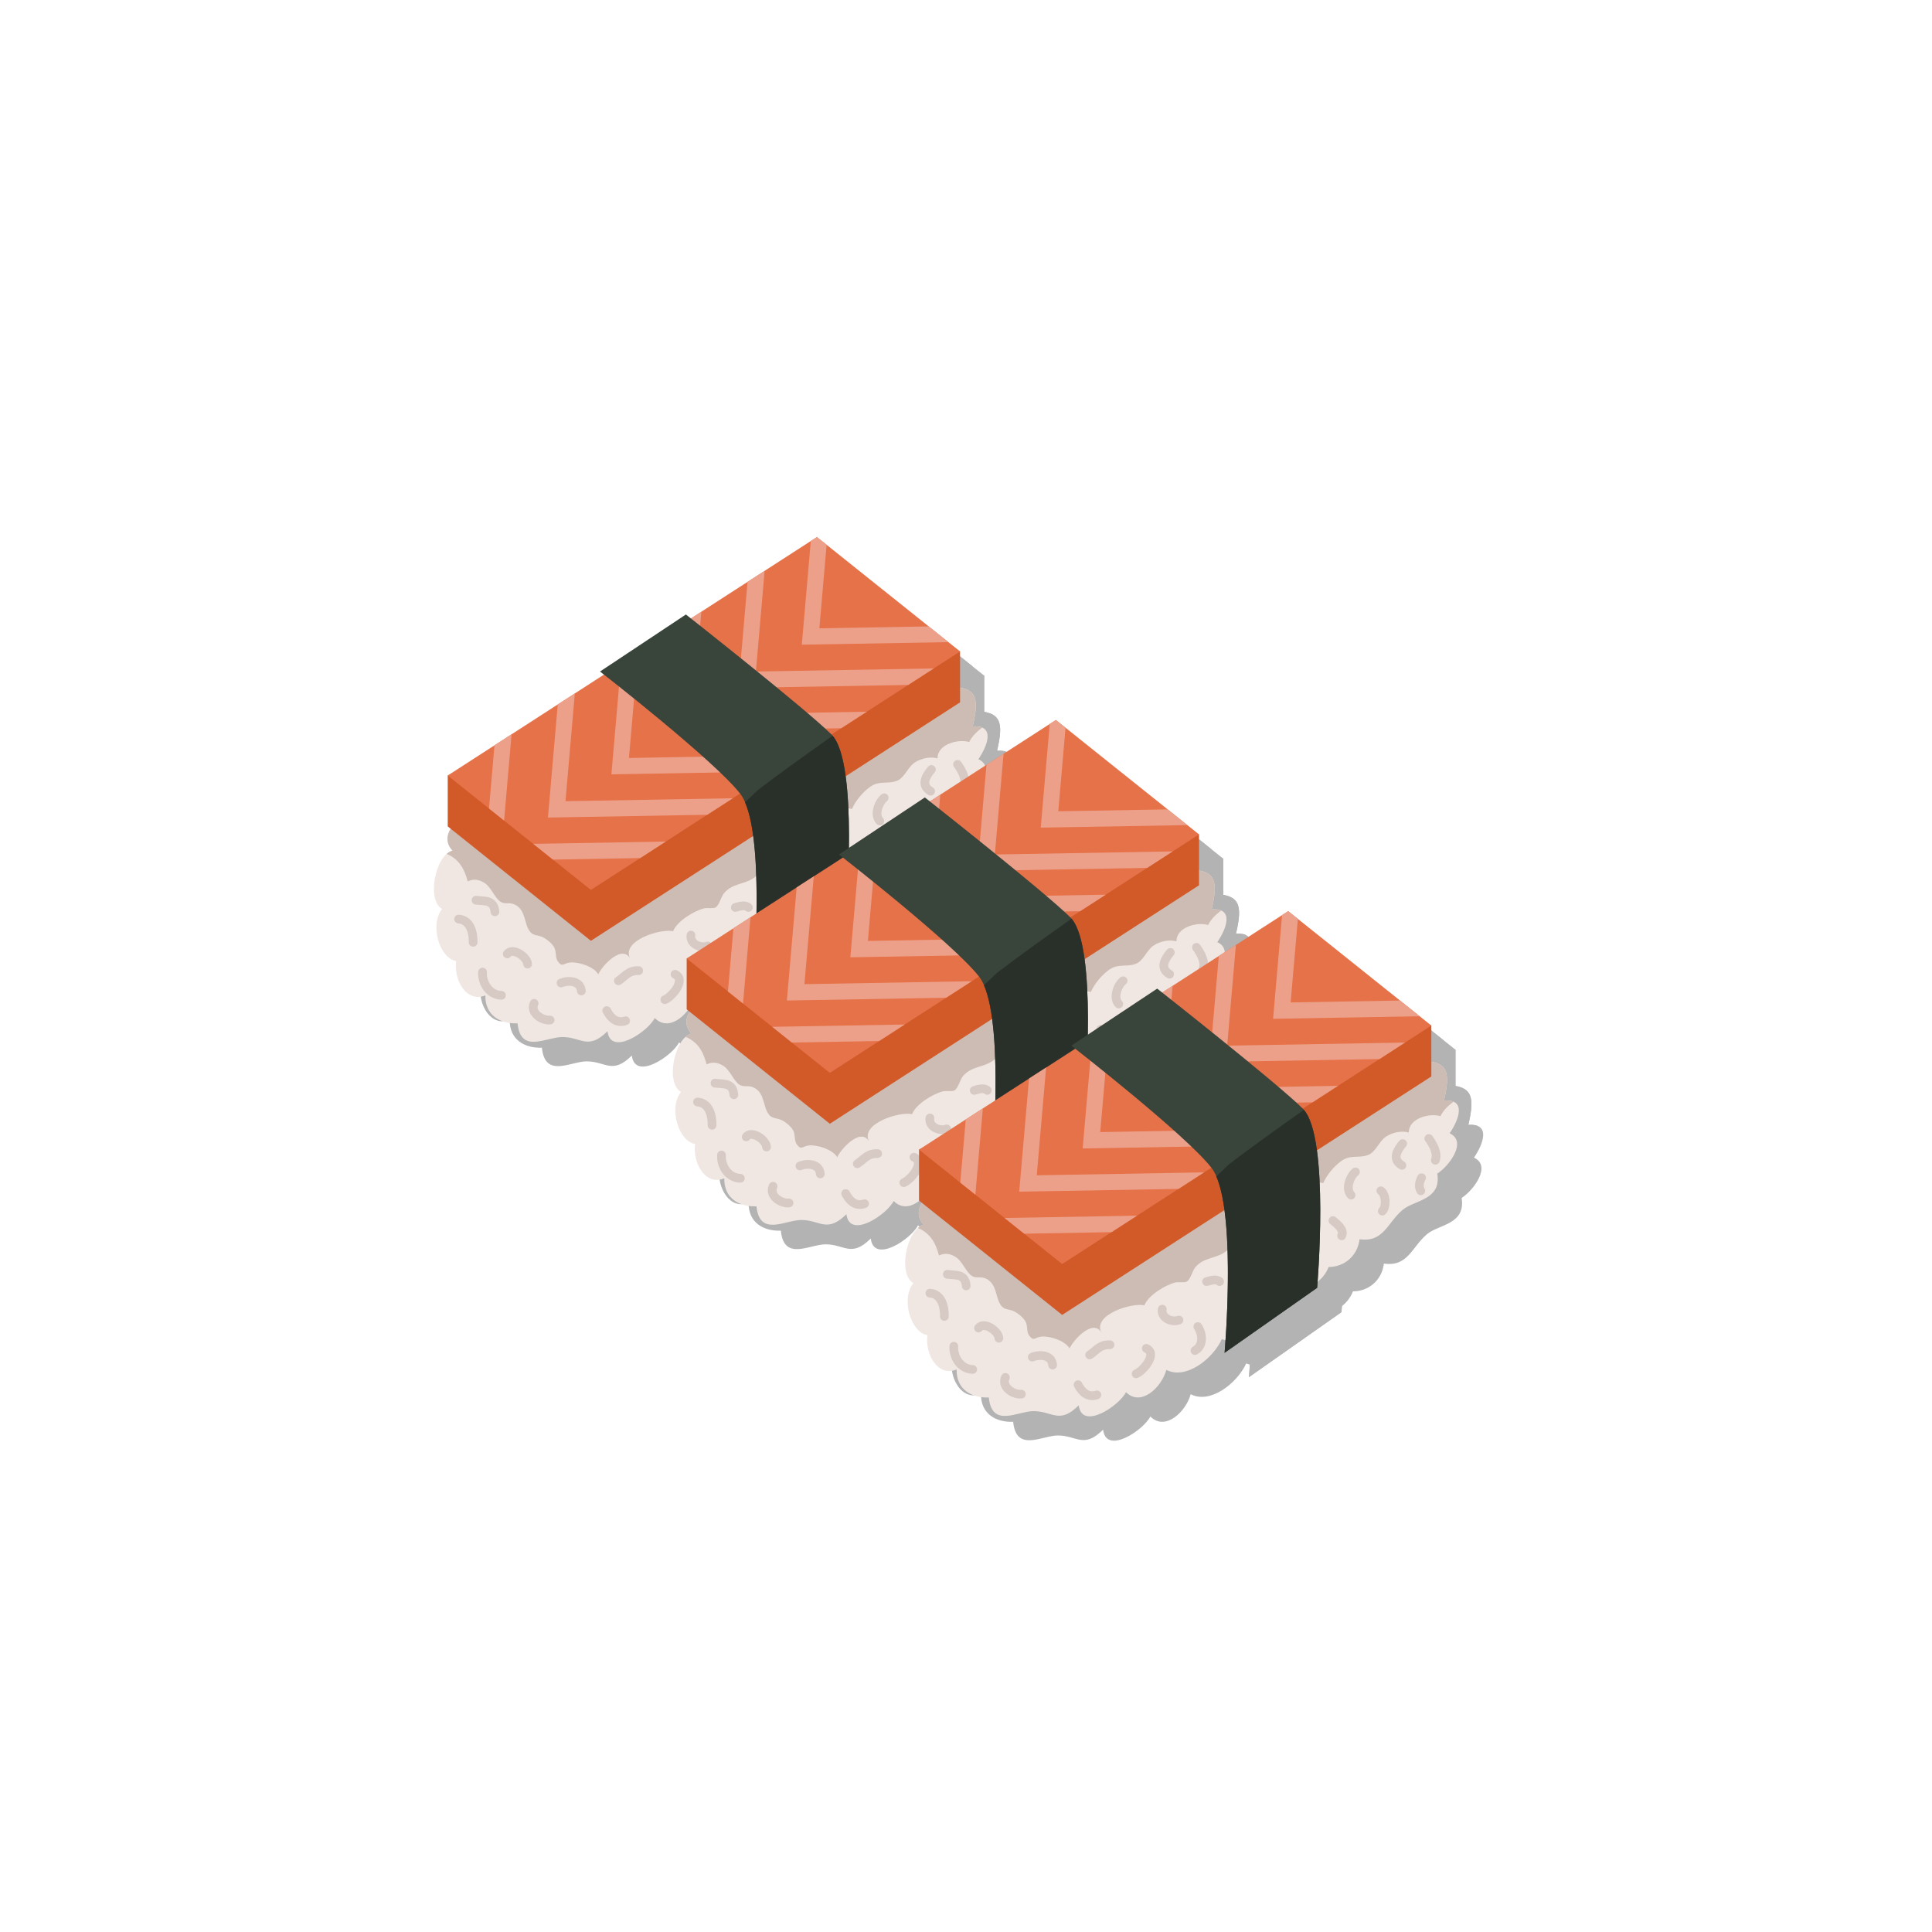 <?xml version="1.0" encoding="utf-8"?>
<!-- Generator: Adobe Illustrator 16.0.0, SVG Export Plug-In . SVG Version: 6.00 Build 0)  -->
<!DOCTYPE svg PUBLIC "-//W3C//DTD SVG 1.1//EN" "http://www.w3.org/Graphics/SVG/1.1/DTD/svg11.dtd">
<svg version="1.1" id="Ebene_1" xmlns="http://www.w3.org/2000/svg" xmlns:xlink="http://www.w3.org/1999/xlink" x="0px" y="0px"
	 width="450px" height="450px" viewBox="0 0 450 450" enable-background="new 0 0 450 450" xml:space="preserve">
<g>
	<g opacity="0.3">
		<g>
			<defs>
				<polygon id="SVGID_1_" points="229.287,157.405 143.299,212.948 109.957,186.302 195.946,130.759 				"/>
			</defs>
			<clipPath id="SVGID_2_">
				<use xlink:href="#SVGID_1_"  overflow="visible"/>
			</clipPath>
		</g>
		<g>
			<defs>
				<polygon id="SVGID_3_" points="229.287,157.405 143.299,212.948 109.957,186.302 195.946,130.759 				"/>
			</defs>
			<clipPath id="SVGID_4_">
				<use xlink:href="#SVGID_3_"  overflow="visible"/>
			</clipPath>
		</g>
		<g>
			<defs>
				<polygon id="SVGID_5_" points="229.287,157.405 143.299,212.948 109.957,186.302 195.946,130.759 				"/>
			</defs>
			<clipPath id="SVGID_6_">
				<use xlink:href="#SVGID_5_"  overflow="visible"/>
			</clipPath>
		</g>
		<g>
			<defs>
				<polygon id="SVGID_7_" points="284.94,200.019 198.951,255.562 165.61,228.918 251.598,173.374 				"/>
			</defs>
			<clipPath id="SVGID_8_">
				<use xlink:href="#SVGID_7_"  overflow="visible"/>
			</clipPath>
		</g>
		<g>
			<defs>
				<polygon id="SVGID_9_" points="284.94,200.019 198.951,255.562 165.61,228.918 251.598,173.374 				"/>
			</defs>
			<clipPath id="SVGID_10_">
				<use xlink:href="#SVGID_9_"  overflow="visible"/>
			</clipPath>
		</g>
		<g>
			<defs>
				<polygon id="SVGID_11_" points="284.94,200.019 198.951,255.562 165.61,228.918 251.598,173.374 				"/>
			</defs>
			<clipPath id="SVGID_12_">
				<use xlink:href="#SVGID_11_"  overflow="visible"/>
			</clipPath>
		</g>
		<g>
			<defs>
				<polygon id="SVGID_13_" points="339.055,244.543 253.067,300.086 219.725,273.44 305.715,217.897 				"/>
			</defs>
			<clipPath id="SVGID_14_">
				<use xlink:href="#SVGID_13_"  overflow="visible"/>
			</clipPath>
		</g>
		<g>
			<defs>
				<polygon id="SVGID_15_" points="339.055,244.543 253.067,300.086 219.725,273.44 305.715,217.897 				"/>
			</defs>
			<clipPath id="SVGID_16_">
				<use xlink:href="#SVGID_15_"  overflow="visible"/>
			</clipPath>
		</g>
		<g>
			<defs>
				<polygon id="SVGID_17_" points="339.055,244.543 253.067,300.086 219.725,273.44 305.715,217.897 				"/>
			</defs>
			<clipPath id="SVGID_18_">
				<use xlink:href="#SVGID_17_"  overflow="visible"/>
			</clipPath>
		</g>
		<g>
			<defs>
				<polygon id="SVGID_19_" points="229.287,157.405 143.299,212.948 109.957,186.302 195.946,130.759 				"/>
			</defs>
			<clipPath id="SVGID_20_">
				<use xlink:href="#SVGID_19_"  overflow="visible"/>
			</clipPath>
		</g>
		<g>
			<defs>
				<polygon id="SVGID_21_" points="229.287,157.405 143.299,212.948 109.957,186.302 195.946,130.759 				"/>
			</defs>
			<clipPath id="SVGID_22_">
				<use xlink:href="#SVGID_21_"  overflow="visible"/>
			</clipPath>
		</g>
		<g>
			<defs>
				<polygon id="SVGID_23_" points="229.287,157.405 143.299,212.948 109.957,186.302 195.946,130.759 				"/>
			</defs>
			<clipPath id="SVGID_24_">
				<use xlink:href="#SVGID_23_"  overflow="visible"/>
			</clipPath>
		</g>
		<g>
			<defs>
				<polygon id="SVGID_25_" points="284.94,200.019 198.951,255.562 165.61,228.918 251.598,173.374 				"/>
			</defs>
			<clipPath id="SVGID_26_">
				<use xlink:href="#SVGID_25_"  overflow="visible"/>
			</clipPath>
		</g>
		<g>
			<defs>
				<polygon id="SVGID_27_" points="284.94,200.019 198.951,255.562 165.61,228.918 251.598,173.374 				"/>
			</defs>
			<clipPath id="SVGID_28_">
				<use xlink:href="#SVGID_27_"  overflow="visible"/>
			</clipPath>
		</g>
		<g>
			<defs>
				<polygon id="SVGID_29_" points="284.94,200.019 198.951,255.562 165.61,228.918 251.598,173.374 				"/>
			</defs>
			<clipPath id="SVGID_30_">
				<use xlink:href="#SVGID_29_"  overflow="visible"/>
			</clipPath>
		</g>
		<g>
			<defs>
				<polygon id="SVGID_31_" points="339.055,244.543 253.067,300.086 219.725,273.44 305.715,217.897 				"/>
			</defs>
			<clipPath id="SVGID_32_">
				<use xlink:href="#SVGID_31_"  overflow="visible"/>
			</clipPath>
		</g>
		<g>
			<defs>
				<polygon id="SVGID_33_" points="339.055,244.543 253.067,300.086 219.725,273.44 305.715,217.897 				"/>
			</defs>
			<clipPath id="SVGID_34_">
				<use xlink:href="#SVGID_33_"  overflow="visible"/>
			</clipPath>
		</g>
		<g>
			<defs>
				<polygon id="SVGID_35_" points="339.055,244.543 253.067,300.086 219.725,273.44 305.715,217.897 				"/>
			</defs>
			<clipPath id="SVGID_36_">
				<use xlink:href="#SVGID_35_"  overflow="visible"/>
			</clipPath>
		</g>
		<g>
			<defs>
				<polygon id="SVGID_37_" points="229.287,157.405 143.299,212.948 109.957,186.302 195.946,130.759 				"/>
			</defs>
			<clipPath id="SVGID_38_">
				<use xlink:href="#SVGID_37_"  overflow="visible"/>
			</clipPath>
		</g>
		<g>
			<defs>
				<polygon id="SVGID_39_" points="229.287,157.405 143.299,212.948 109.957,186.302 195.946,130.759 				"/>
			</defs>
			<clipPath id="SVGID_40_">
				<use xlink:href="#SVGID_39_"  overflow="visible"/>
			</clipPath>
		</g>
		<g>
			<defs>
				<polygon id="SVGID_41_" points="229.287,157.405 143.299,212.948 109.957,186.302 195.946,130.759 				"/>
			</defs>
			<clipPath id="SVGID_42_">
				<use xlink:href="#SVGID_41_"  overflow="visible"/>
			</clipPath>
		</g>
		<g>
			<defs>
				<polygon id="SVGID_43_" points="284.94,200.019 198.951,255.562 165.61,228.918 251.598,173.374 				"/>
			</defs>
			<clipPath id="SVGID_44_">
				<use xlink:href="#SVGID_43_"  overflow="visible"/>
			</clipPath>
		</g>
		<g>
			<defs>
				<polygon id="SVGID_45_" points="284.94,200.019 198.951,255.562 165.61,228.918 251.598,173.374 				"/>
			</defs>
			<clipPath id="SVGID_46_">
				<use xlink:href="#SVGID_45_"  overflow="visible"/>
			</clipPath>
		</g>
		<g>
			<defs>
				<polygon id="SVGID_47_" points="284.94,200.019 198.951,255.562 165.61,228.918 251.598,173.374 				"/>
			</defs>
			<clipPath id="SVGID_48_">
				<use xlink:href="#SVGID_47_"  overflow="visible"/>
			</clipPath>
		</g>
		<g>
			<defs>
				<polygon id="SVGID_49_" points="339.055,244.543 253.067,300.086 219.725,273.44 305.715,217.897 				"/>
			</defs>
			<clipPath id="SVGID_50_">
				<use xlink:href="#SVGID_49_"  overflow="visible"/>
			</clipPath>
		</g>
		<g>
			<defs>
				<polygon id="SVGID_51_" points="339.055,244.543 253.067,300.086 219.725,273.44 305.715,217.897 				"/>
			</defs>
			<clipPath id="SVGID_52_">
				<use xlink:href="#SVGID_51_"  overflow="visible"/>
			</clipPath>
		</g>
		<g>
			<defs>
				<polygon id="SVGID_53_" points="339.055,244.543 253.067,300.086 219.725,273.44 305.715,217.897 				"/>
			</defs>
			<clipPath id="SVGID_54_">
				<use xlink:href="#SVGID_53_"  overflow="visible"/>
			</clipPath>
		</g>
		<g>
			<defs>
				<polygon id="SVGID_55_" points="229.287,157.405 143.299,212.948 109.957,186.302 195.946,130.759 				"/>
			</defs>
			<clipPath id="SVGID_56_">
				<use xlink:href="#SVGID_55_"  overflow="visible"/>
			</clipPath>
		</g>
		<g>
			<defs>
				<polygon id="SVGID_57_" points="229.287,157.405 143.299,212.948 109.957,186.302 195.946,130.759 				"/>
			</defs>
			<clipPath id="SVGID_58_">
				<use xlink:href="#SVGID_57_"  overflow="visible"/>
			</clipPath>
		</g>
		<g>
			<defs>
				<polygon id="SVGID_59_" points="229.287,157.405 143.299,212.948 109.957,186.302 195.946,130.759 				"/>
			</defs>
			<clipPath id="SVGID_60_">
				<use xlink:href="#SVGID_59_"  overflow="visible"/>
			</clipPath>
		</g>
		<g>
			<defs>
				<polygon id="SVGID_61_" points="284.94,200.019 198.951,255.562 165.61,228.918 251.598,173.374 				"/>
			</defs>
			<clipPath id="SVGID_62_">
				<use xlink:href="#SVGID_61_"  overflow="visible"/>
			</clipPath>
		</g>
		<g>
			<defs>
				<polygon id="SVGID_63_" points="284.94,200.019 198.951,255.562 165.61,228.918 251.598,173.374 				"/>
			</defs>
			<clipPath id="SVGID_64_">
				<use xlink:href="#SVGID_63_"  overflow="visible"/>
			</clipPath>
		</g>
		<g>
			<defs>
				<polygon id="SVGID_65_" points="284.94,200.019 198.951,255.562 165.61,228.918 251.598,173.374 				"/>
			</defs>
			<clipPath id="SVGID_66_">
				<use xlink:href="#SVGID_65_"  overflow="visible"/>
			</clipPath>
		</g>
		<g>
			<defs>
				<polygon id="SVGID_67_" points="339.055,244.543 253.067,300.086 219.725,273.44 305.715,217.897 				"/>
			</defs>
			<clipPath id="SVGID_68_">
				<use xlink:href="#SVGID_67_"  overflow="visible"/>
			</clipPath>
		</g>
		<g>
			<defs>
				<polygon id="SVGID_69_" points="339.055,244.543 253.067,300.086 219.725,273.44 305.715,217.897 				"/>
			</defs>
			<clipPath id="SVGID_70_">
				<use xlink:href="#SVGID_69_"  overflow="visible"/>
			</clipPath>
		</g>
		<g>
			<defs>
				<polygon id="SVGID_71_" points="339.055,244.543 253.067,300.086 219.725,273.44 305.715,217.897 				"/>
			</defs>
			<clipPath id="SVGID_72_">
				<use xlink:href="#SVGID_71_"  overflow="visible"/>
			</clipPath>
		</g>
		<g>
			<defs>
				<polygon id="SVGID_73_" points="229.287,157.405 143.299,212.948 109.957,186.302 195.946,130.759 				"/>
			</defs>
			<clipPath id="SVGID_74_">
				<use xlink:href="#SVGID_73_"  overflow="visible"/>
			</clipPath>
		</g>
		<path d="M118.735,195.874c-4.1-2.181-11.752,3.5-7.689,7.914c-4.016,1.109-6.066,11.567-2.402,13.603
			c-2.992,3.732-0.545,11.526,3.275,12.127c-0.604,4.539,2.473,9.803,6.799,7.988c-0.09,4.678,3.51,6.678,7.5,6.523
			c0.711,7.18,6.689,3.193,10.418,3.184c4.424-0.014,5.969,3.162,10.527-1.352c0.738,5.965,9.436,0.084,11.01-3.072
			c3.461,3.499,8.297-1.121,9.395-5.191c4.521,2.37,10.787-2.5,12.936-7.172c3.338,1.455,4.004-1.952,6.379-3.644
			c1.916-1.363,4.072-1.876,6.439-3.297c1.197-0.718,1.334-2.796,2.443-3.542c0.893-0.598,2.264,0.373,3.307-0.324
			c2.502-1.671,5.104-2.884,6.289-5.981c3.506,0.024,6.736-2.461,7.205-6.46c5.664,0.8,6.463-3.878,10.1-6.899
			c2.686-2.227,9.008-2.208,8.012-8.396c2.648-1.667,7.092-7.439,2.875-9.384c2.193-3.208,3.961-8.011-1.316-7.631
			c1.531-6.646,1.064-9.252-5.682-9.254c5.412-5.338-5.059-7.93-8.631-6.974c2.01-6.296-6.285-6.459-9.801-5.712
			c1.193-6.969-6.15-3.031-8.424-0.325"/>
		<path d="M232.235,174.868c1.531-6.646,1.064-9.252-5.682-9.254c5.412-5.338-5.059-7.93-8.631-6.974
			c2.01-6.296-6.285-6.459-9.801-5.712c1.193-6.969-6.15-3.031-8.424-0.325l-80.963,43.271c-4.1-2.181-11.752,3.5-7.689,7.914
			c-0.482,0.134-0.938,0.408-1.357,0.784c0.316,0.115,0.611,0.237,0.855,0.382c2.414,1.421,3.328,3.341,4.07,6.01
			c1.336-0.631,2.475-0.493,3.816,0.299c1.65,0.974,2.506,3.709,3.926,4.504c1.008,0.565,1.967,0.005,3.191,0.581
			c2.789,1.31,2.074,4.77,3.756,6.521c0.73,0.757,1.691,0.571,2.783,1.09c0.943,0.449,2.037,1.373,2.6,2.25
			c0.648,1.019,0.273,2.469,0.877,3.323c1.125,1.597,1.365,0.436,2.963,0.312c1.973-0.155,5.459,0.975,6.502,2.756
			c0.822-1.927,5.428-6.951,7.361-3.762c-1.938-4.145,7.209-6.934,10.055-6.269c0.934-2.348,4.828-4.711,7.221-5.326
			c0.641-0.165,2.174,0.112,2.688-0.223c0.908-0.591,1.246-2.494,1.99-3.35c1.943-2.251,4.549-1.972,6.742-3.405
			c1.58-1.033,2.561-3.365,4.189-4.65c1.352-1.068,2.908-1.123,4.09-2.034c0.721-0.553,0.941-1.837,1.738-2.505
			c0.9-0.75,1.83-0.756,2.807-1.295c2.885-1.592,5.531-7.02,10.191-5.665c0.807-1.875,2.398-3.773,4.021-5.026
			c2.316-1.792,4.295-0.649,6.551-1.593c1.686-0.702,2.492-3.205,4.072-4.235c1.516-0.99,3.621-1.418,5.297-0.947
			c-0.035-3.343,4.836-4.574,7.377-3.812c0.678-1.417,1.814-2.431,3.018-3.368C233.903,174.904,233.186,174.799,232.235,174.868z"/>
		<polygon points="229.287,169.259 143.299,224.801 109.957,198.156 109.957,186.302 195.946,142.612 229.287,157.405 		"/>
		<polygon points="229.287,157.405 143.299,212.948 109.957,186.302 195.946,130.759 		"/>
		<g>
			<defs>
				<polygon id="SVGID_75_" points="229.287,157.405 143.299,212.948 109.957,186.302 195.946,130.759 				"/>
			</defs>
			<clipPath id="SVGID_76_">
				<use xlink:href="#SVGID_75_"  overflow="visible"/>
			</clipPath>
			<polyline clip-path="url(#SVGID_76_)" fill="none" stroke="#000000" stroke-width="3.74" stroke-miterlimit="10" points="
				123.809,166.749 120.555,204.255 167.192,203.441 			"/>
			<polyline clip-path="url(#SVGID_76_)" fill="none" stroke="#000000" stroke-width="3.74" stroke-miterlimit="10" points="
				138.592,156.683 135.34,194.188 181.975,193.375 			"/>
			<polyline clip-path="url(#SVGID_76_)" fill="none" stroke="#000000" stroke-width="3.74" stroke-miterlimit="10" points="
				153.375,146.616 150.121,184.123 196.756,183.309 			"/>
			<polyline clip-path="url(#SVGID_76_)" fill="none" stroke="#000000" stroke-width="3.74" stroke-miterlimit="10" points="
				168.156,136.552 164.905,174.055 211.539,173.243 			"/>
			<polyline clip-path="url(#SVGID_76_)" fill="none" stroke="#000000" stroke-width="3.74" stroke-miterlimit="10" points="
				182.94,126.486 179.69,163.99 226.321,163.177 			"/>
			<polyline clip-path="url(#SVGID_76_)" fill="none" stroke="#000000" stroke-width="3.74" stroke-miterlimit="10" points="
				197.725,116.418 194.471,153.924 241.106,153.112 			"/>
		</g>
		<path d="M145.428,162.079c0,0,26.443,20.56,32.621,28.423c6.178,7.862,3.08,43.126,3.08,43.126l21.557-15.143
			c0,0,3.057-35.442-3.338-41.741c-6.396-6.297-33.916-27.948-33.916-27.948L145.428,162.079z"/>
		<path d="M196.924,178.934c-4.936,3.509-9.865,7.041-14.684,10.712l-3.033,2.893c4.598,10.588,1.922,41.089,1.922,41.089
			l21.557-15.143c0,0,2.971-34.483-3.096-41.453C198.703,177.667,197.815,178.301,196.924,178.934z"/>
		<path fill="none" stroke="#000000" stroke-width="2.03" stroke-linecap="round" stroke-miterlimit="10" d="M112.487,219.739
			c2.727,0.175,3.441,3.194,3.383,5.413"/>
		<path fill="none" stroke="#000000" stroke-width="2.03" stroke-linecap="round" stroke-miterlimit="10" d="M118.069,232.088
			c-0.178,2.596,1.609,5.346,4.396,5.412"/>
		<path fill="none" stroke="#000000" stroke-width="2.03" stroke-linecap="round" stroke-miterlimit="10" d="M123.821,227.859
			c1.225-1.668,4.674,0.672,4.736,2.367"/>
		<path fill="none" stroke="#000000" stroke-width="2.03" stroke-linecap="round" stroke-miterlimit="10" d="M130.078,239.361
			c-1.031,2.172,1.799,4.08,3.723,3.89"/>
		<path fill="none" stroke="#000000" stroke-width="2.03" stroke-linecap="round" stroke-miterlimit="10" d="M136.338,234.624
			c1.781-0.707,4.572-0.522,4.736,1.862"/>
		<path fill="none" stroke="#000000" stroke-width="2.03" stroke-linecap="round" stroke-miterlimit="10" d="M149.701,234.116
			c1.418-0.872,2.346-2.489,4.736-2.367"/>
		<path fill="none" stroke="#000000" stroke-width="2.03" stroke-linecap="round" stroke-miterlimit="10" d="M146.994,241.052
			c0.863,1.701,2.314,3.111,4.396,2.367"/>
		<path fill="none" stroke="#000000" stroke-width="2.03" stroke-linecap="round" stroke-miterlimit="10" d="M162.895,232.594
			c2.725,1.245-0.729,5.265-2.369,5.922"/>
		<path fill="none" stroke="#000000" stroke-width="2.03" stroke-linecap="round" stroke-miterlimit="10" d="M166.617,223.46
			c-0.377,2.014,2.229,3.206,3.889,2.537"/>
		<path fill="none" stroke="#000000" stroke-width="2.03" stroke-linecap="round" stroke-miterlimit="10" d="M174.905,227.519
			c1.109,1.719,1.408,4.438-0.678,5.582"/>
		<path fill="none" stroke="#000000" stroke-width="2.03" stroke-linecap="round" stroke-miterlimit="10" d="M176.936,217.032
			c0.92-0.259,2.277-0.706,3.043,0"/>
		<path fill="none" stroke="#000000" stroke-width="2.03" stroke-linecap="round" stroke-miterlimit="10" d="M206.367,202.823
			c0.969,0.82,2.744,2.155,2.031,3.552"/>
		<path fill="none" stroke="#000000" stroke-width="2.03" stroke-linecap="round" stroke-miterlimit="10" d="M211.612,191.49
			c-1.322,1.095-2.393,4-1.016,5.414"/>
		<path fill="none" stroke="#000000" stroke-width="2.03" stroke-linecap="round" stroke-miterlimit="10" d="M217.53,195.888
			c1.207,0.792,1.352,3.716,0.34,4.736"/>
		<path fill="none" stroke="#000000" stroke-width="2.03" stroke-linecap="round" stroke-miterlimit="10" d="M222.608,184.893
			c-1.205,1.476-2.633,3.613-0.172,5.075"/>
		<path fill="none" stroke="#000000" stroke-width="2.03" stroke-linecap="round" stroke-miterlimit="10" d="M228.696,183.709
			c0.979,1.358,2.148,3.375,1.523,5.075"/>
		<path fill="none" stroke="#000000" stroke-width="2.03" stroke-linecap="round" stroke-miterlimit="10" d="M227.004,192.844
			c-0.477,0.954-0.783,2.045-0.168,3.045"/>
		<path fill="none" stroke="#000000" stroke-width="2.03" stroke-linecap="round" stroke-miterlimit="10" d="M116.547,215.341
			c2.002,0.275,4.166-0.189,4.398,2.706"/>
		<g>
			<defs>
				<polygon id="SVGID_77_" points="229.287,157.405 143.299,212.948 109.957,186.302 195.946,130.759 				"/>
			</defs>
			<clipPath id="SVGID_78_">
				<use xlink:href="#SVGID_77_"  overflow="visible"/>
			</clipPath>
		</g>
		<g>
			<defs>
				<polygon id="SVGID_79_" points="284.94,200.019 198.951,255.562 165.61,228.918 251.598,173.374 				"/>
			</defs>
			<clipPath id="SVGID_80_">
				<use xlink:href="#SVGID_79_"  overflow="visible"/>
			</clipPath>
		</g>
		<path d="M174.387,238.489c-4.1-2.181-11.752,3.5-7.688,7.913c-4.018,1.109-6.068,11.568-2.404,13.604
			c-2.99,3.732-0.543,11.525,3.275,12.126c-0.604,4.54,2.473,9.803,6.799,7.989c-0.092,4.678,3.51,6.678,7.5,6.523
			c0.713,7.18,6.689,3.193,10.418,3.184c4.424-0.014,5.969,3.162,10.527-1.352c0.738,5.965,9.436,0.084,11.01-3.072
			c3.463,3.498,8.297-1.122,9.395-5.191c4.523,2.369,10.789-2.5,12.936-7.172c3.338,1.455,4.006-1.953,6.379-3.645
			c1.918-1.362,4.072-1.876,6.441-3.297c1.195-0.718,1.332-2.796,2.441-3.542c0.893-0.598,2.264,0.373,3.307-0.324
			c2.504-1.671,5.104-2.884,6.291-5.981c3.506,0.024,6.734-2.461,7.203-6.46c5.664,0.8,6.463-3.878,10.1-6.899
			c2.686-2.227,9.008-2.207,8.012-8.395c2.648-1.668,7.092-7.439,2.875-9.384c2.193-3.208,3.961-8.011-1.316-7.631
			c1.531-6.646,1.064-9.252-5.682-9.254c5.412-5.338-5.059-7.93-8.629-6.974c2.008-6.296-6.287-6.459-9.801-5.712
			c1.191-6.969-6.152-3.031-8.426-0.324"/>
		<path d="M287.887,217.483c1.531-6.646,1.064-9.252-5.682-9.254c5.412-5.338-5.059-7.93-8.629-6.974
			c2.008-6.296-6.287-6.459-9.801-5.712c1.191-6.969-6.152-3.031-8.426-0.324l-80.963,43.271c-4.1-2.181-11.752,3.5-7.688,7.913
			c-0.484,0.135-0.939,0.408-1.359,0.784c0.316,0.114,0.611,0.237,0.854,0.382c2.416,1.422,3.33,3.342,4.072,6.01
			c1.336-0.631,2.475-0.492,3.816,0.299c1.65,0.975,2.506,3.71,3.926,4.505c1.008,0.565,1.967,0.005,3.191,0.581
			c2.791,1.309,2.074,4.77,3.758,6.521c0.729,0.757,1.689,0.57,2.781,1.09c0.943,0.449,2.039,1.373,2.6,2.25
			c0.648,1.018,0.273,2.469,0.879,3.322c1.123,1.598,1.363,0.436,2.961,0.313c1.973-0.156,5.459,0.974,6.502,2.756
			c0.822-1.928,5.428-6.951,7.361-3.763c-1.938-4.145,7.209-6.934,10.055-6.269c0.934-2.348,4.828-4.711,7.221-5.326
			c0.641-0.164,2.174,0.111,2.688-0.223c0.908-0.591,1.246-2.494,1.99-3.35c1.943-2.252,4.549-1.973,6.742-3.405
			c1.58-1.033,2.561-3.365,4.189-4.651c1.352-1.067,2.908-1.123,4.092-2.033c0.719-0.553,0.939-1.838,1.736-2.506
			c0.9-0.75,1.83-0.756,2.807-1.295c2.885-1.592,5.533-7.02,10.191-5.665c0.807-1.876,2.398-3.772,4.023-5.026
			c2.314-1.791,4.293-0.648,6.549-1.593c1.686-0.702,2.494-3.204,4.074-4.235c1.514-0.99,3.621-1.418,5.295-0.947
			c-0.035-3.343,4.836-4.574,7.377-3.812c0.678-1.417,1.816-2.431,3.018-3.368C289.557,217.519,288.84,217.413,287.887,217.483z"/>
		<polygon points="284.94,211.874 198.951,267.416 165.61,240.771 165.61,228.918 251.598,185.226 284.94,200.019 		"/>
		<polygon points="284.94,200.019 198.951,255.562 165.61,228.918 251.598,173.374 		"/>
		<g>
			<defs>
				<polygon id="SVGID_81_" points="284.94,200.019 198.951,255.562 165.61,228.918 251.598,173.374 				"/>
			</defs>
			<clipPath id="SVGID_82_">
				<use xlink:href="#SVGID_81_"  overflow="visible"/>
			</clipPath>
			<polyline clip-path="url(#SVGID_82_)" fill="none" stroke="#000000" stroke-width="3.74" stroke-miterlimit="10" points="
				179.463,209.364 176.207,246.869 222.844,246.055 			"/>
			<polyline clip-path="url(#SVGID_82_)" fill="none" stroke="#000000" stroke-width="3.74" stroke-miterlimit="10" points="
				194.244,199.298 190.992,236.802 237.627,235.99 			"/>
			<polyline clip-path="url(#SVGID_82_)" fill="none" stroke="#000000" stroke-width="3.74" stroke-miterlimit="10" points="
				209.028,189.231 205.776,226.738 252.408,225.924 			"/>
			<polyline clip-path="url(#SVGID_82_)" fill="none" stroke="#000000" stroke-width="3.74" stroke-miterlimit="10" points="
				223.809,179.166 220.557,216.67 267.192,215.859 			"/>
			<polyline clip-path="url(#SVGID_82_)" fill="none" stroke="#000000" stroke-width="3.74" stroke-miterlimit="10" points="
				238.592,169.1 235.342,206.604 281.973,205.792 			"/>
			<polyline clip-path="url(#SVGID_82_)" fill="none" stroke="#000000" stroke-width="3.74" stroke-miterlimit="10" points="
				253.377,159.033 250.123,196.538 296.758,195.726 			"/>
		</g>
		<path d="M201.08,204.694c0,0,26.443,20.56,32.621,28.423c6.178,7.862,3.082,43.126,3.082,43.126l21.555-15.142
			c0,0,3.059-35.443-3.338-41.741c-6.396-6.297-33.916-27.948-33.916-27.948L201.08,204.694z"/>
		<path d="M252.576,221.549c-4.936,3.509-9.865,7.041-14.684,10.712l-3.033,2.893c4.598,10.588,1.924,41.089,1.924,41.089
			l21.555-15.142c0,0,2.971-34.484-3.096-41.453C254.356,220.282,253.467,220.916,252.576,221.549z"/>
		<path fill="none" stroke="#000000" stroke-width="2.03" stroke-linecap="round" stroke-miterlimit="10" d="M168.141,262.353
			c2.727,0.176,3.439,3.193,3.381,5.413"/>
		<path fill="none" stroke="#000000" stroke-width="2.03" stroke-linecap="round" stroke-miterlimit="10" d="M173.721,274.702
			c-0.178,2.596,1.609,5.346,4.398,5.413"/>
		<path fill="none" stroke="#000000" stroke-width="2.03" stroke-linecap="round" stroke-miterlimit="10" d="M179.473,270.474
			c1.227-1.668,4.674,0.672,4.736,2.367"/>
		<path fill="none" stroke="#000000" stroke-width="2.03" stroke-linecap="round" stroke-miterlimit="10" d="M185.731,281.976
			c-1.031,2.171,1.799,4.08,3.723,3.889"/>
		<path fill="none" stroke="#000000" stroke-width="2.03" stroke-linecap="round" stroke-miterlimit="10" d="M191.99,277.238
			c1.781-0.707,4.574-0.522,4.736,1.862"/>
		<path fill="none" stroke="#000000" stroke-width="2.03" stroke-linecap="round" stroke-miterlimit="10" d="M205.354,276.73
			c1.418-0.871,2.346-2.488,4.736-2.367"/>
		<path fill="none" stroke="#000000" stroke-width="2.03" stroke-linecap="round" stroke-miterlimit="10" d="M202.647,283.668
			c0.863,1.701,2.316,3.111,4.396,2.367"/>
		<path fill="none" stroke="#000000" stroke-width="2.03" stroke-linecap="round" stroke-miterlimit="10" d="M218.547,275.209
			c2.725,1.244-0.729,5.264-2.369,5.922"/>
		<path fill="none" stroke="#000000" stroke-width="2.03" stroke-linecap="round" stroke-miterlimit="10" d="M222.27,266.074
			c-0.377,2.014,2.229,3.206,3.891,2.537"/>
		<path fill="none" stroke="#000000" stroke-width="2.03" stroke-linecap="round" stroke-miterlimit="10" d="M230.557,270.135
			c1.109,1.719,1.408,4.438-0.676,5.582"/>
		<path fill="none" stroke="#000000" stroke-width="2.03" stroke-linecap="round" stroke-miterlimit="10" d="M232.588,259.647
			c0.92-0.259,2.277-0.706,3.043,0"/>
		<path fill="none" stroke="#000000" stroke-width="2.03" stroke-linecap="round" stroke-miterlimit="10" d="M262.02,245.437
			c0.969,0.82,2.744,2.155,2.031,3.553"/>
		<path fill="none" stroke="#000000" stroke-width="2.03" stroke-linecap="round" stroke-miterlimit="10" d="M267.264,234.105
			c-1.322,1.095-2.393,3.999-1.016,5.413"/>
		<path fill="none" stroke="#000000" stroke-width="2.03" stroke-linecap="round" stroke-miterlimit="10" d="M273.182,238.504
			c1.207,0.792,1.352,3.715,0.34,4.736"/>
		<path fill="none" stroke="#000000" stroke-width="2.03" stroke-linecap="round" stroke-miterlimit="10" d="M278.26,227.508
			c-1.205,1.477-2.633,3.613-0.172,5.075"/>
		<path fill="none" stroke="#000000" stroke-width="2.03" stroke-linecap="round" stroke-miterlimit="10" d="M284.348,226.324
			c0.979,1.357,2.148,3.375,1.523,5.074"/>
		<path fill="none" stroke="#000000" stroke-width="2.03" stroke-linecap="round" stroke-miterlimit="10" d="M282.656,235.459
			c-0.477,0.953-0.783,2.045-0.168,3.045"/>
		<path fill="none" stroke="#000000" stroke-width="2.03" stroke-linecap="round" stroke-miterlimit="10" d="M172.199,257.955
			c2.002,0.275,4.168-0.189,4.398,2.707"/>
		<g>
			<defs>
				<polygon id="SVGID_83_" points="284.94,200.019 198.951,255.562 165.61,228.918 251.598,173.374 				"/>
			</defs>
			<clipPath id="SVGID_84_">
				<use xlink:href="#SVGID_83_"  overflow="visible"/>
			</clipPath>
		</g>
		<g>
			<defs>
				<polygon id="SVGID_85_" points="339.055,244.543 253.067,300.086 219.725,273.44 305.715,217.897 				"/>
			</defs>
			<clipPath id="SVGID_86_">
				<use xlink:href="#SVGID_85_"  overflow="visible"/>
			</clipPath>
		</g>
		<path d="M228.502,283.011c-4.098-2.181-11.752,3.5-7.688,7.914c-4.018,1.109-6.068,11.567-2.402,13.603
			c-2.992,3.732-0.545,11.526,3.273,12.126c-0.604,4.54,2.473,9.803,6.799,7.99c-0.09,4.678,3.51,6.678,7.5,6.523
			c0.713,7.18,6.689,3.193,10.418,3.183c4.424-0.014,5.971,3.162,10.529-1.351c0.736,5.964,9.434,0.083,11.008-3.073
			c3.463,3.499,8.297-1.122,9.395-5.191c4.523,2.37,10.789-2.5,12.938-7.172c3.336,1.455,4.004-1.952,6.379-3.644
			c1.916-1.363,4.07-1.877,6.439-3.297c1.195-0.719,1.332-2.797,2.441-3.543c0.893-0.598,2.264,0.373,3.307-0.324
			c2.504-1.671,5.104-2.883,6.291-5.98c3.506,0.023,6.734-2.461,7.203-6.461c5.664,0.801,6.465-3.878,10.1-6.898
			c2.686-2.227,9.008-2.208,8.012-8.396c2.65-1.667,7.092-7.439,2.875-9.384c2.193-3.207,3.961-8.012-1.316-7.631
			c1.531-6.646,1.064-9.252-5.682-9.254c5.412-5.338-5.059-7.93-8.629-6.975c2.01-6.296-6.287-6.459-9.801-5.711
			c1.191-6.969-6.15-3.031-8.424-0.324"/>
		<path d="M342.002,262.006c1.531-6.646,1.064-9.252-5.682-9.254c5.412-5.338-5.059-7.93-8.629-6.975
			c2.01-6.296-6.287-6.459-9.801-5.711c1.191-6.969-6.15-3.031-8.424-0.324l-80.965,43.27c-4.098-2.181-11.752,3.5-7.688,7.914
			c-0.484,0.134-0.939,0.408-1.359,0.783c0.316,0.115,0.611,0.238,0.855,0.383c2.416,1.422,3.328,3.341,4.07,6.01
			c1.336-0.631,2.475-0.493,3.816,0.299c1.65,0.975,2.506,3.709,3.926,4.504c1.008,0.565,1.967,0.006,3.191,0.581
			c2.791,1.31,2.074,4.771,3.758,6.522c0.729,0.756,1.691,0.57,2.781,1.09c0.943,0.449,2.039,1.372,2.6,2.249
			c0.65,1.019,0.273,2.47,0.879,3.323c1.123,1.598,1.363,0.436,2.961,0.312c1.973-0.155,5.459,0.974,6.502,2.757
			c0.822-1.928,5.428-6.951,7.361-3.764c-1.938-4.145,7.209-6.934,10.057-6.268c0.934-2.348,4.826-4.711,7.219-5.326
			c0.641-0.165,2.174,0.111,2.688-0.223c0.908-0.592,1.246-2.494,1.99-3.351c1.945-2.251,4.549-1.972,6.742-3.405
			c1.582-1.033,2.561-3.365,4.189-4.65c1.352-1.068,2.908-1.123,4.092-2.034c0.719-0.553,0.939-1.837,1.736-2.505
			c0.9-0.75,1.832-0.756,2.809-1.295c2.883-1.592,5.531-7.021,10.189-5.666c0.807-1.875,2.398-3.772,4.023-5.025
			c2.314-1.791,4.293-0.649,6.549-1.594c1.686-0.701,2.494-3.204,4.074-4.234c1.514-0.99,3.621-1.418,5.295-0.947
			c-0.035-3.344,4.836-4.574,7.377-3.812c0.678-1.417,1.816-2.431,3.018-3.368C343.672,262.042,342.955,261.936,342.002,262.006z"/>
		<polygon points="339.055,256.396 253.067,311.939 219.725,285.294 219.725,273.44 305.715,229.75 339.055,244.543 		"/>
		<polygon points="339.055,244.543 253.067,300.086 219.725,273.44 305.715,217.897 		"/>
		<g>
			<defs>
				<polygon id="SVGID_87_" points="339.055,244.543 253.067,300.086 219.725,273.44 305.715,217.897 				"/>
			</defs>
			<clipPath id="SVGID_88_">
				<use xlink:href="#SVGID_87_"  overflow="visible"/>
			</clipPath>
			<polyline clip-path="url(#SVGID_88_)" fill="none" stroke="#000000" stroke-width="3.74" stroke-miterlimit="10" points="
				233.578,253.886 230.323,291.392 276.959,290.578 			"/>
			<polyline clip-path="url(#SVGID_88_)" fill="none" stroke="#000000" stroke-width="3.74" stroke-miterlimit="10" points="
				248.36,243.82 245.108,281.326 291.742,280.512 			"/>
			<polyline clip-path="url(#SVGID_88_)" fill="none" stroke="#000000" stroke-width="3.74" stroke-miterlimit="10" points="
				263.143,233.754 259.891,271.26 306.524,270.447 			"/>
			<polyline clip-path="url(#SVGID_88_)" fill="none" stroke="#000000" stroke-width="3.74" stroke-miterlimit="10" points="
				277.926,223.689 274.672,261.193 321.307,260.382 			"/>
			<polyline clip-path="url(#SVGID_88_)" fill="none" stroke="#000000" stroke-width="3.74" stroke-miterlimit="10" points="
				292.707,213.623 289.457,251.127 336.088,250.315 			"/>
			<polyline clip-path="url(#SVGID_88_)" fill="none" stroke="#000000" stroke-width="3.74" stroke-miterlimit="10" points="
				307.492,203.556 304.239,241.061 350.873,240.25 			"/>
		</g>
		<path d="M255.196,249.217c0,0,26.443,20.561,32.621,28.424c6.178,7.861,3.082,43.125,3.082,43.125l21.555-15.142
			c0,0,3.059-35.442-3.338-41.741c-6.396-6.297-33.916-27.947-33.916-27.947L255.196,249.217z"/>
		<path d="M306.692,266.072c-4.934,3.51-9.865,7.041-14.684,10.712l-3.033,2.894c4.598,10.588,1.924,41.088,1.924,41.088
			l21.555-15.142c0,0,2.971-34.483-3.096-41.452C308.471,264.804,307.582,265.439,306.692,266.072z"/>
		<path fill="none" stroke="#000000" stroke-width="2.03" stroke-linecap="round" stroke-miterlimit="10" d="M222.256,306.877
			c2.727,0.175,3.439,3.193,3.381,5.412"/>
		<path fill="none" stroke="#000000" stroke-width="2.03" stroke-linecap="round" stroke-miterlimit="10" d="M227.838,319.224
			c-0.18,2.596,1.607,5.346,4.396,5.413"/>
		<path fill="none" stroke="#000000" stroke-width="2.03" stroke-linecap="round" stroke-miterlimit="10" d="M233.588,314.997
			c1.227-1.667,4.674,0.673,4.736,2.367"/>
		<path fill="none" stroke="#000000" stroke-width="2.03" stroke-linecap="round" stroke-miterlimit="10" d="M239.846,326.499
			c-1.031,2.171,1.799,4.081,3.723,3.89"/>
		<path fill="none" stroke="#000000" stroke-width="2.03" stroke-linecap="round" stroke-miterlimit="10" d="M246.106,321.761
			c1.781-0.707,4.574-0.523,4.736,1.861"/>
		<path fill="none" stroke="#000000" stroke-width="2.03" stroke-linecap="round" stroke-miterlimit="10" d="M259.469,321.254
			c1.418-0.871,2.346-2.489,4.736-2.367"/>
		<path fill="none" stroke="#000000" stroke-width="2.03" stroke-linecap="round" stroke-miterlimit="10" d="M256.762,328.191
			c0.863,1.701,2.316,3.111,4.398,2.366"/>
		<path fill="none" stroke="#000000" stroke-width="2.03" stroke-linecap="round" stroke-miterlimit="10" d="M272.664,319.732
			c2.723,1.244-0.73,5.264-2.371,5.921"/>
		<path fill="none" stroke="#000000" stroke-width="2.03" stroke-linecap="round" stroke-miterlimit="10" d="M276.385,310.597
			c-0.377,2.014,2.229,3.205,3.891,2.537"/>
		<path fill="none" stroke="#000000" stroke-width="2.03" stroke-linecap="round" stroke-miterlimit="10" d="M284.672,314.657
			c1.109,1.72,1.408,4.438-0.676,5.583"/>
		<path fill="none" stroke="#000000" stroke-width="2.03" stroke-linecap="round" stroke-miterlimit="10" d="M286.703,304.17
			c0.92-0.258,2.277-0.705,3.043,0"/>
		<path fill="none" stroke="#000000" stroke-width="2.03" stroke-linecap="round" stroke-miterlimit="10" d="M316.135,289.961
			c0.969,0.82,2.744,2.154,2.031,3.553"/>
		<path fill="none" stroke="#000000" stroke-width="2.03" stroke-linecap="round" stroke-miterlimit="10" d="M321.379,278.628
			c-1.322,1.095-2.393,3.999-1.016,5.413"/>
		<path fill="none" stroke="#000000" stroke-width="2.03" stroke-linecap="round" stroke-miterlimit="10" d="M327.297,283.026
			c1.209,0.792,1.354,3.716,0.342,4.736"/>
		<path fill="none" stroke="#000000" stroke-width="2.03" stroke-linecap="round" stroke-miterlimit="10" d="M332.375,272.031
			c-1.205,1.477-2.633,3.613-0.17,5.074"/>
		<path fill="none" stroke="#000000" stroke-width="2.03" stroke-linecap="round" stroke-miterlimit="10" d="M338.463,270.846
			c0.98,1.358,2.148,3.376,1.523,5.075"/>
		<path fill="none" stroke="#000000" stroke-width="2.03" stroke-linecap="round" stroke-miterlimit="10" d="M336.772,279.981
			c-0.477,0.954-0.783,2.045-0.168,3.045"/>
		<path fill="none" stroke="#000000" stroke-width="2.03" stroke-linecap="round" stroke-miterlimit="10" d="M226.315,302.478
			c2.002,0.275,4.168-0.189,4.398,2.706"/>
		<g>
			<defs>
				<polygon id="SVGID_89_" points="339.055,244.543 253.067,300.086 219.725,273.44 305.715,217.897 				"/>
			</defs>
			<clipPath id="SVGID_90_">
				<use xlink:href="#SVGID_89_"  overflow="visible"/>
			</clipPath>
		</g>
		<g>
			<defs>
				<polygon id="SVGID_91_" points="229.287,157.405 143.299,212.948 109.957,186.302 195.946,130.759 				"/>
			</defs>
			<clipPath id="SVGID_92_">
				<use xlink:href="#SVGID_91_"  overflow="visible"/>
			</clipPath>
		</g>
		<g>
			<defs>
				<polygon id="SVGID_93_" points="229.287,157.405 143.299,212.948 109.957,186.302 195.946,130.759 				"/>
			</defs>
			<clipPath id="SVGID_94_">
				<use xlink:href="#SVGID_93_"  overflow="visible"/>
			</clipPath>
		</g>
		<g>
			<defs>
				<polygon id="SVGID_95_" points="229.287,157.405 143.299,212.948 109.957,186.302 195.946,130.759 				"/>
			</defs>
			<clipPath id="SVGID_96_">
				<use xlink:href="#SVGID_95_"  overflow="visible"/>
			</clipPath>
		</g>
		<g>
			<defs>
				<polygon id="SVGID_97_" points="284.94,200.019 198.951,255.562 165.61,228.918 251.598,173.374 				"/>
			</defs>
			<clipPath id="SVGID_98_">
				<use xlink:href="#SVGID_97_"  overflow="visible"/>
			</clipPath>
		</g>
		<g>
			<defs>
				<polygon id="SVGID_99_" points="284.94,200.019 198.951,255.562 165.61,228.918 251.598,173.374 				"/>
			</defs>
			<clipPath id="SVGID_100_">
				<use xlink:href="#SVGID_99_"  overflow="visible"/>
			</clipPath>
		</g>
		<g>
			<defs>
				<polygon id="SVGID_101_" points="284.94,200.019 198.951,255.562 165.61,228.918 251.598,173.374 				"/>
			</defs>
			<clipPath id="SVGID_102_">
				<use xlink:href="#SVGID_101_"  overflow="visible"/>
			</clipPath>
		</g>
		<g>
			<defs>
				<polygon id="SVGID_103_" points="339.055,244.543 253.067,300.086 219.725,273.44 305.715,217.897 				"/>
			</defs>
			<clipPath id="SVGID_104_">
				<use xlink:href="#SVGID_103_"  overflow="visible"/>
			</clipPath>
		</g>
		<g>
			<defs>
				<polygon id="SVGID_105_" points="339.055,244.543 253.067,300.086 219.725,273.44 305.715,217.897 				"/>
			</defs>
			<clipPath id="SVGID_106_">
				<use xlink:href="#SVGID_105_"  overflow="visible"/>
			</clipPath>
		</g>
		<g>
			<defs>
				<polygon id="SVGID_107_" points="339.055,244.543 253.067,300.086 219.725,273.44 305.715,217.897 				"/>
			</defs>
			<clipPath id="SVGID_108_">
				<use xlink:href="#SVGID_107_"  overflow="visible"/>
			</clipPath>
		</g>
		<g>
			<defs>
				<polygon id="SVGID_109_" points="229.287,157.405 143.299,212.948 109.957,186.302 195.946,130.759 				"/>
			</defs>
			<clipPath id="SVGID_110_">
				<use xlink:href="#SVGID_109_"  overflow="visible"/>
			</clipPath>
		</g>
		<g>
			<defs>
				<polygon id="SVGID_111_" points="229.287,157.405 143.299,212.948 109.957,186.302 195.946,130.759 				"/>
			</defs>
			<clipPath id="SVGID_112_">
				<use xlink:href="#SVGID_111_"  overflow="visible"/>
			</clipPath>
		</g>
		<g>
			<defs>
				<polygon id="SVGID_113_" points="229.287,157.405 143.299,212.948 109.957,186.302 195.946,130.759 				"/>
			</defs>
			<clipPath id="SVGID_114_">
				<use xlink:href="#SVGID_113_"  overflow="visible"/>
			</clipPath>
		</g>
		<g>
			<defs>
				<polygon id="SVGID_115_" points="284.94,200.019 198.951,255.562 165.61,228.918 251.598,173.374 				"/>
			</defs>
			<clipPath id="SVGID_116_">
				<use xlink:href="#SVGID_115_"  overflow="visible"/>
			</clipPath>
		</g>
		<g>
			<defs>
				<polygon id="SVGID_117_" points="284.94,200.019 198.951,255.562 165.61,228.918 251.598,173.374 				"/>
			</defs>
			<clipPath id="SVGID_118_">
				<use xlink:href="#SVGID_117_"  overflow="visible"/>
			</clipPath>
		</g>
		<g>
			<defs>
				<polygon id="SVGID_119_" points="284.94,200.019 198.951,255.562 165.61,228.918 251.598,173.374 				"/>
			</defs>
			<clipPath id="SVGID_120_">
				<use xlink:href="#SVGID_119_"  overflow="visible"/>
			</clipPath>
		</g>
		<g>
			<defs>
				<polygon id="SVGID_121_" points="339.055,244.543 253.067,300.086 219.725,273.44 305.715,217.897 				"/>
			</defs>
			<clipPath id="SVGID_122_">
				<use xlink:href="#SVGID_121_"  overflow="visible"/>
			</clipPath>
		</g>
		<g>
			<defs>
				<polygon id="SVGID_123_" points="339.055,244.543 253.067,300.086 219.725,273.44 305.715,217.897 				"/>
			</defs>
			<clipPath id="SVGID_124_">
				<use xlink:href="#SVGID_123_"  overflow="visible"/>
			</clipPath>
		</g>
		<g>
			<defs>
				<polygon id="SVGID_125_" points="339.055,244.543 253.067,300.086 219.725,273.44 305.715,217.897 				"/>
			</defs>
			<clipPath id="SVGID_126_">
				<use xlink:href="#SVGID_125_"  overflow="visible"/>
			</clipPath>
		</g>
		<g>
			<defs>
				<polygon id="SVGID_127_" points="229.287,157.405 143.299,212.948 109.957,186.302 195.946,130.759 				"/>
			</defs>
			<clipPath id="SVGID_128_">
				<use xlink:href="#SVGID_127_"  overflow="visible"/>
			</clipPath>
		</g>
		<g>
			<defs>
				<polygon id="SVGID_129_" points="229.287,157.405 143.299,212.948 109.957,186.302 195.946,130.759 				"/>
			</defs>
			<clipPath id="SVGID_130_">
				<use xlink:href="#SVGID_129_"  overflow="visible"/>
			</clipPath>
		</g>
		<g>
			<defs>
				<polygon id="SVGID_131_" points="229.287,157.405 143.299,212.948 109.957,186.302 195.946,130.759 				"/>
			</defs>
			<clipPath id="SVGID_132_">
				<use xlink:href="#SVGID_131_"  overflow="visible"/>
			</clipPath>
		</g>
		<g>
			<defs>
				<polygon id="SVGID_133_" points="284.94,200.019 198.951,255.562 165.61,228.918 251.598,173.374 				"/>
			</defs>
			<clipPath id="SVGID_134_">
				<use xlink:href="#SVGID_133_"  overflow="visible"/>
			</clipPath>
		</g>
		<g>
			<defs>
				<polygon id="SVGID_135_" points="284.94,200.019 198.951,255.562 165.61,228.918 251.598,173.374 				"/>
			</defs>
			<clipPath id="SVGID_136_">
				<use xlink:href="#SVGID_135_"  overflow="visible"/>
			</clipPath>
		</g>
		<g>
			<defs>
				<polygon id="SVGID_137_" points="284.94,200.019 198.951,255.562 165.61,228.918 251.598,173.374 				"/>
			</defs>
			<clipPath id="SVGID_138_">
				<use xlink:href="#SVGID_137_"  overflow="visible"/>
			</clipPath>
		</g>
		<g>
			<defs>
				<polygon id="SVGID_139_" points="339.055,244.543 253.067,300.086 219.725,273.44 305.715,217.897 				"/>
			</defs>
			<clipPath id="SVGID_140_">
				<use xlink:href="#SVGID_139_"  overflow="visible"/>
			</clipPath>
		</g>
		<g>
			<defs>
				<polygon id="SVGID_141_" points="339.055,244.543 253.067,300.086 219.725,273.44 305.715,217.897 				"/>
			</defs>
			<clipPath id="SVGID_142_">
				<use xlink:href="#SVGID_141_"  overflow="visible"/>
			</clipPath>
		</g>
		<g>
			<defs>
				<polygon id="SVGID_143_" points="339.055,244.543 253.067,300.086 219.725,273.44 305.715,217.897 				"/>
			</defs>
			<clipPath id="SVGID_144_">
				<use xlink:href="#SVGID_143_"  overflow="visible"/>
			</clipPath>
		</g>
		<g>
			<defs>
				<polygon id="SVGID_145_" points="229.287,157.405 143.299,212.948 109.957,186.302 195.946,130.759 				"/>
			</defs>
			<clipPath id="SVGID_146_">
				<use xlink:href="#SVGID_145_"  overflow="visible"/>
			</clipPath>
		</g>
		<g>
			<defs>
				<polygon id="SVGID_147_" points="229.287,157.405 143.299,212.948 109.957,186.302 195.946,130.759 				"/>
			</defs>
			<clipPath id="SVGID_148_">
				<use xlink:href="#SVGID_147_"  overflow="visible"/>
			</clipPath>
		</g>
		<g>
			<defs>
				<polygon id="SVGID_149_" points="229.287,157.405 143.299,212.948 109.957,186.302 195.946,130.759 				"/>
			</defs>
			<clipPath id="SVGID_150_">
				<use xlink:href="#SVGID_149_"  overflow="visible"/>
			</clipPath>
		</g>
		<g>
			<defs>
				<polygon id="SVGID_151_" points="284.94,200.019 198.951,255.562 165.61,228.918 251.598,173.374 				"/>
			</defs>
			<clipPath id="SVGID_152_">
				<use xlink:href="#SVGID_151_"  overflow="visible"/>
			</clipPath>
		</g>
		<g>
			<defs>
				<polygon id="SVGID_153_" points="284.94,200.019 198.951,255.562 165.61,228.918 251.598,173.374 				"/>
			</defs>
			<clipPath id="SVGID_154_">
				<use xlink:href="#SVGID_153_"  overflow="visible"/>
			</clipPath>
		</g>
		<g>
			<defs>
				<polygon id="SVGID_155_" points="284.94,200.019 198.951,255.562 165.61,228.918 251.598,173.374 				"/>
			</defs>
			<clipPath id="SVGID_156_">
				<use xlink:href="#SVGID_155_"  overflow="visible"/>
			</clipPath>
		</g>
		<g>
			<defs>
				<polygon id="SVGID_157_" points="339.055,244.543 253.067,300.086 219.725,273.44 305.715,217.897 				"/>
			</defs>
			<clipPath id="SVGID_158_">
				<use xlink:href="#SVGID_157_"  overflow="visible"/>
			</clipPath>
		</g>
		<g>
			<defs>
				<polygon id="SVGID_159_" points="339.055,244.543 253.067,300.086 219.725,273.44 305.715,217.897 				"/>
			</defs>
			<clipPath id="SVGID_160_">
				<use xlink:href="#SVGID_159_"  overflow="visible"/>
			</clipPath>
		</g>
		<g>
			<defs>
				<polygon id="SVGID_161_" points="339.055,244.543 253.067,300.086 219.725,273.44 305.715,217.897 				"/>
			</defs>
			<clipPath id="SVGID_162_">
				<use xlink:href="#SVGID_161_"  overflow="visible"/>
			</clipPath>
		</g>
	</g>
	<g>
		<g>
			<g>
				<g>
					<g>
						<g>
							<defs>
								<polygon id="SVGID_163_" points="223.617,151.735 137.629,207.279 104.287,180.633 190.276,125.09 								"/>
							</defs>
							<clipPath id="SVGID_164_">
								<use xlink:href="#SVGID_163_"  overflow="visible"/>
							</clipPath>
						</g>
					</g>
					<g>
						<g>
							<defs>
								<polygon id="SVGID_165_" points="223.617,151.735 137.629,207.279 104.287,180.633 190.276,125.09 								"/>
							</defs>
							<clipPath id="SVGID_166_">
								<use xlink:href="#SVGID_165_"  overflow="visible"/>
							</clipPath>
						</g>
					</g>
					<g>
						<g>
							<defs>
								<polygon id="SVGID_167_" points="223.617,151.735 137.629,207.279 104.287,180.633 190.276,125.09 								"/>
							</defs>
							<clipPath id="SVGID_168_">
								<use xlink:href="#SVGID_167_"  overflow="visible"/>
							</clipPath>
						</g>
					</g>
				</g>
				<g>
					<g>
						<g>
							<defs>
								<polygon id="SVGID_169_" points="279.27,194.35 193.281,249.893 159.94,223.248 245.929,167.704 								"/>
							</defs>
							<clipPath id="SVGID_170_">
								<use xlink:href="#SVGID_169_"  overflow="visible"/>
							</clipPath>
						</g>
					</g>
					<g>
						<g>
							<defs>
								<polygon id="SVGID_171_" points="279.27,194.35 193.281,249.893 159.94,223.248 245.929,167.704 								"/>
							</defs>
							<clipPath id="SVGID_172_">
								<use xlink:href="#SVGID_171_"  overflow="visible"/>
							</clipPath>
						</g>
					</g>
					<g>
						<g>
							<defs>
								<polygon id="SVGID_173_" points="279.27,194.35 193.281,249.893 159.94,223.248 245.929,167.704 								"/>
							</defs>
							<clipPath id="SVGID_174_">
								<use xlink:href="#SVGID_173_"  overflow="visible"/>
							</clipPath>
						</g>
					</g>
				</g>
				<g>
					<g>
						<g>
							<defs>
								<polygon id="SVGID_175_" points="333.385,238.873 247.398,294.416 214.056,267.771 300.045,212.227 								"/>
							</defs>
							<clipPath id="SVGID_176_">
								<use xlink:href="#SVGID_175_"  overflow="visible"/>
							</clipPath>
						</g>
					</g>
					<g>
						<g>
							<defs>
								<polygon id="SVGID_177_" points="333.385,238.873 247.398,294.416 214.056,267.771 300.045,212.227 								"/>
							</defs>
							<clipPath id="SVGID_178_">
								<use xlink:href="#SVGID_177_"  overflow="visible"/>
							</clipPath>
						</g>
					</g>
					<g>
						<g>
							<defs>
								<polygon id="SVGID_179_" points="333.385,238.873 247.398,294.416 214.056,267.771 300.045,212.227 								"/>
							</defs>
							<clipPath id="SVGID_180_">
								<use xlink:href="#SVGID_179_"  overflow="visible"/>
							</clipPath>
						</g>
					</g>
				</g>
			</g>
			<g>
				<g>
					<g>
						<g>
							<defs>
								<polygon id="SVGID_181_" points="223.617,151.735 137.629,207.279 104.287,180.633 190.276,125.09 								"/>
							</defs>
							<clipPath id="SVGID_182_">
								<use xlink:href="#SVGID_181_"  overflow="visible"/>
							</clipPath>
						</g>
					</g>
					<g>
						<g>
							<defs>
								<polygon id="SVGID_183_" points="223.617,151.735 137.629,207.279 104.287,180.633 190.276,125.09 								"/>
							</defs>
							<clipPath id="SVGID_184_">
								<use xlink:href="#SVGID_183_"  overflow="visible"/>
							</clipPath>
						</g>
					</g>
					<g>
						<g>
							<defs>
								<polygon id="SVGID_185_" points="223.617,151.735 137.629,207.279 104.287,180.633 190.276,125.09 								"/>
							</defs>
							<clipPath id="SVGID_186_">
								<use xlink:href="#SVGID_185_"  overflow="visible"/>
							</clipPath>
						</g>
					</g>
				</g>
				<g>
					<g>
						<g>
							<defs>
								<polygon id="SVGID_187_" points="279.27,194.35 193.281,249.893 159.94,223.248 245.929,167.704 								"/>
							</defs>
							<clipPath id="SVGID_188_">
								<use xlink:href="#SVGID_187_"  overflow="visible"/>
							</clipPath>
						</g>
					</g>
					<g>
						<g>
							<defs>
								<polygon id="SVGID_189_" points="279.27,194.35 193.281,249.893 159.94,223.248 245.929,167.704 								"/>
							</defs>
							<clipPath id="SVGID_190_">
								<use xlink:href="#SVGID_189_"  overflow="visible"/>
							</clipPath>
						</g>
					</g>
					<g>
						<g>
							<defs>
								<polygon id="SVGID_191_" points="279.27,194.35 193.281,249.893 159.94,223.248 245.929,167.704 								"/>
							</defs>
							<clipPath id="SVGID_192_">
								<use xlink:href="#SVGID_191_"  overflow="visible"/>
							</clipPath>
						</g>
					</g>
				</g>
				<g>
					<g>
						<g>
							<defs>
								<polygon id="SVGID_193_" points="333.385,238.873 247.398,294.416 214.056,267.771 300.045,212.227 								"/>
							</defs>
							<clipPath id="SVGID_194_">
								<use xlink:href="#SVGID_193_"  overflow="visible"/>
							</clipPath>
						</g>
					</g>
					<g>
						<g>
							<defs>
								<polygon id="SVGID_195_" points="333.385,238.873 247.398,294.416 214.056,267.771 300.045,212.227 								"/>
							</defs>
							<clipPath id="SVGID_196_">
								<use xlink:href="#SVGID_195_"  overflow="visible"/>
							</clipPath>
						</g>
					</g>
					<g>
						<g>
							<defs>
								<polygon id="SVGID_197_" points="333.385,238.873 247.398,294.416 214.056,267.771 300.045,212.227 								"/>
							</defs>
							<clipPath id="SVGID_198_">
								<use xlink:href="#SVGID_197_"  overflow="visible"/>
							</clipPath>
						</g>
					</g>
				</g>
			</g>
			<g>
				<g>
					<g>
						<g>
							<defs>
								<polygon id="SVGID_199_" points="223.617,151.735 137.629,207.279 104.287,180.633 190.276,125.09 								"/>
							</defs>
							<clipPath id="SVGID_200_">
								<use xlink:href="#SVGID_199_"  overflow="visible"/>
							</clipPath>
						</g>
					</g>
					<g>
						<g>
							<defs>
								<polygon id="SVGID_201_" points="223.617,151.735 137.629,207.279 104.287,180.633 190.276,125.09 								"/>
							</defs>
							<clipPath id="SVGID_202_">
								<use xlink:href="#SVGID_201_"  overflow="visible"/>
							</clipPath>
						</g>
					</g>
					<g>
						<g>
							<defs>
								<polygon id="SVGID_203_" points="223.617,151.735 137.629,207.279 104.287,180.633 190.276,125.09 								"/>
							</defs>
							<clipPath id="SVGID_204_">
								<use xlink:href="#SVGID_203_"  overflow="visible"/>
							</clipPath>
						</g>
					</g>
				</g>
				<g>
					<g>
						<g>
							<defs>
								<polygon id="SVGID_205_" points="279.27,194.35 193.281,249.893 159.94,223.248 245.929,167.704 								"/>
							</defs>
							<clipPath id="SVGID_206_">
								<use xlink:href="#SVGID_205_"  overflow="visible"/>
							</clipPath>
						</g>
					</g>
					<g>
						<g>
							<defs>
								<polygon id="SVGID_207_" points="279.27,194.35 193.281,249.893 159.94,223.248 245.929,167.704 								"/>
							</defs>
							<clipPath id="SVGID_208_">
								<use xlink:href="#SVGID_207_"  overflow="visible"/>
							</clipPath>
						</g>
					</g>
					<g>
						<g>
							<defs>
								<polygon id="SVGID_209_" points="279.27,194.35 193.281,249.893 159.94,223.248 245.929,167.704 								"/>
							</defs>
							<clipPath id="SVGID_210_">
								<use xlink:href="#SVGID_209_"  overflow="visible"/>
							</clipPath>
						</g>
					</g>
				</g>
				<g>
					<g>
						<g>
							<defs>
								<polygon id="SVGID_211_" points="333.385,238.873 247.398,294.416 214.056,267.771 300.045,212.227 								"/>
							</defs>
							<clipPath id="SVGID_212_">
								<use xlink:href="#SVGID_211_"  overflow="visible"/>
							</clipPath>
						</g>
					</g>
					<g>
						<g>
							<defs>
								<polygon id="SVGID_213_" points="333.385,238.873 247.398,294.416 214.056,267.771 300.045,212.227 								"/>
							</defs>
							<clipPath id="SVGID_214_">
								<use xlink:href="#SVGID_213_"  overflow="visible"/>
							</clipPath>
						</g>
					</g>
					<g>
						<g>
							<defs>
								<polygon id="SVGID_215_" points="333.385,238.873 247.398,294.416 214.056,267.771 300.045,212.227 								"/>
							</defs>
							<clipPath id="SVGID_216_">
								<use xlink:href="#SVGID_215_"  overflow="visible"/>
							</clipPath>
						</g>
					</g>
				</g>
			</g>
		</g>
		<g>
			<g>
				<g>
					<g>
						<g>
							<defs>
								<polygon id="SVGID_217_" points="223.617,151.735 137.629,207.279 104.287,180.633 190.276,125.09 								"/>
							</defs>
							<clipPath id="SVGID_218_">
								<use xlink:href="#SVGID_217_"  overflow="visible"/>
							</clipPath>
						</g>
					</g>
					<g>
						<g>
							<defs>
								<polygon id="SVGID_219_" points="223.617,151.735 137.629,207.279 104.287,180.633 190.276,125.09 								"/>
							</defs>
							<clipPath id="SVGID_220_">
								<use xlink:href="#SVGID_219_"  overflow="visible"/>
							</clipPath>
						</g>
					</g>
					<g>
						<g>
							<defs>
								<polygon id="SVGID_221_" points="223.617,151.735 137.629,207.279 104.287,180.633 190.276,125.09 								"/>
							</defs>
							<clipPath id="SVGID_222_">
								<use xlink:href="#SVGID_221_"  overflow="visible"/>
							</clipPath>
						</g>
					</g>
				</g>
				<g>
					<g>
						<g>
							<defs>
								<polygon id="SVGID_223_" points="279.27,194.35 193.281,249.893 159.94,223.248 245.929,167.704 								"/>
							</defs>
							<clipPath id="SVGID_224_">
								<use xlink:href="#SVGID_223_"  overflow="visible"/>
							</clipPath>
						</g>
					</g>
					<g>
						<g>
							<defs>
								<polygon id="SVGID_225_" points="279.27,194.35 193.281,249.893 159.94,223.248 245.929,167.704 								"/>
							</defs>
							<clipPath id="SVGID_226_">
								<use xlink:href="#SVGID_225_"  overflow="visible"/>
							</clipPath>
						</g>
					</g>
					<g>
						<g>
							<defs>
								<polygon id="SVGID_227_" points="279.27,194.35 193.281,249.893 159.94,223.248 245.929,167.704 								"/>
							</defs>
							<clipPath id="SVGID_228_">
								<use xlink:href="#SVGID_227_"  overflow="visible"/>
							</clipPath>
						</g>
					</g>
				</g>
				<g>
					<g>
						<g>
							<defs>
								<polygon id="SVGID_229_" points="333.385,238.873 247.398,294.416 214.056,267.771 300.045,212.227 								"/>
							</defs>
							<clipPath id="SVGID_230_">
								<use xlink:href="#SVGID_229_"  overflow="visible"/>
							</clipPath>
						</g>
					</g>
					<g>
						<g>
							<defs>
								<polygon id="SVGID_231_" points="333.385,238.873 247.398,294.416 214.056,267.771 300.045,212.227 								"/>
							</defs>
							<clipPath id="SVGID_232_">
								<use xlink:href="#SVGID_231_"  overflow="visible"/>
							</clipPath>
						</g>
					</g>
					<g>
						<g>
							<defs>
								<polygon id="SVGID_233_" points="333.385,238.873 247.398,294.416 214.056,267.771 300.045,212.227 								"/>
							</defs>
							<clipPath id="SVGID_234_">
								<use xlink:href="#SVGID_233_"  overflow="visible"/>
							</clipPath>
						</g>
					</g>
				</g>
			</g>
			<g>
				<g>
					<g>
						<g>
							<defs>
								<polygon id="SVGID_235_" points="223.617,151.735 137.629,207.279 104.287,180.633 190.276,125.09 								"/>
							</defs>
							<clipPath id="SVGID_236_">
								<use xlink:href="#SVGID_235_"  overflow="visible"/>
							</clipPath>
						</g>
					</g>
					<g>
						<g>
							<path fill="#F0E7E2" d="M113.065,190.205c-4.1-2.181-11.752,3.5-7.689,7.914c-4.016,1.109-6.066,11.567-2.402,13.603
								c-2.992,3.732-0.545,11.526,3.275,12.126c-0.604,4.539,2.473,9.803,6.799,7.989c-0.09,4.678,3.51,6.678,7.5,6.523
								c0.712,7.18,6.689,3.193,10.418,3.183c4.424-0.014,5.969,3.162,10.527-1.351c0.738,5.964,9.436,0.083,11.01-3.073
								c3.461,3.5,8.297-1.121,9.395-5.191c4.521,2.371,10.787-2.5,12.936-7.172c3.338,1.455,4.004-1.952,6.379-3.643
								c1.916-1.363,4.072-1.876,6.439-3.297c1.197-0.718,1.334-2.796,2.443-3.542c0.893-0.598,2.264,0.373,3.307-0.324
								c2.502-1.671,5.104-2.884,6.29-5.981c3.505,0.024,6.735-2.461,7.204-6.46c5.664,0.8,6.463-3.878,10.1-6.899
								c2.686-2.227,9.008-2.208,8.012-8.396c2.648-1.667,7.092-7.439,2.875-9.384c2.193-3.208,3.961-8.011-1.316-7.631
								c1.531-6.646,1.064-9.252-5.682-9.254c5.412-5.338-5.059-7.93-8.631-6.974c2.01-6.296-6.285-6.459-9.801-5.712
								c1.193-6.969-6.15-3.031-8.424-0.325"/>
							<path fill="#CCBCB4" d="M226.565,169.198c1.531-6.646,1.064-9.252-5.682-9.254c5.412-5.338-5.059-7.93-8.631-6.974
								c2.01-6.296-6.285-6.459-9.801-5.712c1.193-6.969-6.15-3.031-8.424-0.325l-80.963,43.271c-4.1-2.181-11.752,3.5-7.689,7.914
								c-0.482,0.134-0.938,0.408-1.357,0.784c0.316,0.115,0.611,0.237,0.855,0.382c2.414,1.421,3.328,3.341,4.07,6.01
								c1.336-0.631,2.475-0.493,3.816,0.299c1.65,0.974,2.506,3.709,3.926,4.504c1.008,0.565,1.967,0.005,3.191,0.581
								c2.789,1.31,2.074,4.77,3.756,6.521c0.73,0.757,1.691,0.571,2.783,1.09c0.943,0.449,2.037,1.373,2.6,2.25
								c0.648,1.019,0.273,2.469,0.877,3.323c1.125,1.597,1.365,0.436,2.963,0.312c1.973-0.155,5.459,0.974,6.502,2.756
								c0.822-1.927,5.428-6.951,7.361-3.763c-1.938-4.145,7.209-6.934,10.055-6.269c0.934-2.348,4.828-4.711,7.221-5.326
								c0.641-0.165,2.174,0.112,2.688-0.223c0.908-0.591,1.246-2.494,1.99-3.35c1.943-2.251,4.549-1.972,6.742-3.405
								c1.58-1.033,2.561-3.365,4.189-4.65c1.352-1.068,2.908-1.123,4.09-2.034c0.721-0.553,0.941-1.837,1.738-2.505
								c0.9-0.75,1.83-0.756,2.807-1.295c2.885-1.592,5.531-7.02,10.191-5.665c0.807-1.875,2.398-3.773,4.021-5.026
								c2.316-1.792,4.295-0.649,6.551-1.593c1.686-0.702,2.492-3.205,4.072-4.235c1.516-0.99,3.621-1.418,5.297-0.947
								c-0.035-3.343,4.836-4.574,7.377-3.812c0.678-1.417,1.814-2.431,3.018-3.368
								C228.233,169.235,227.516,169.129,226.565,169.198z"/>
							<polygon fill="#D25A29" points="223.617,163.59 137.629,219.132 104.287,192.487 104.287,180.633 190.276,136.942 
								223.617,151.735 							"/>
							<polygon fill="#E67249" points="223.617,151.735 137.629,207.279 104.287,180.633 190.276,125.09 							"/>
							<g>
								<defs>
									<polygon id="SVGID_237_" points="223.617,151.735 137.629,207.279 104.287,180.633 190.276,125.09 									"/>
								</defs>
								<clipPath id="SVGID_238_">
									<use xlink:href="#SVGID_237_"  overflow="visible"/>
								</clipPath>
								
									<polyline clip-path="url(#SVGID_238_)" fill="none" stroke="#EDA089" stroke-width="3.74" stroke-miterlimit="10" points="
									118.139,161.079 114.885,198.585 161.522,197.771 								"/>
								
									<polyline clip-path="url(#SVGID_238_)" fill="none" stroke="#EDA089" stroke-width="3.74" stroke-miterlimit="10" points="
									132.922,151.013 129.67,188.518 176.305,187.705 								"/>
								
									<polyline clip-path="url(#SVGID_238_)" fill="none" stroke="#EDA089" stroke-width="3.74" stroke-miterlimit="10" points="
									147.705,140.947 144.451,178.453 191.086,177.639 								"/>
								
									<polyline clip-path="url(#SVGID_238_)" fill="none" stroke="#EDA089" stroke-width="3.74" stroke-miterlimit="10" points="
									162.487,130.882 159.235,168.386 205.869,167.574 								"/>
								
									<polyline clip-path="url(#SVGID_238_)" fill="none" stroke="#EDA089" stroke-width="3.74" stroke-miterlimit="10" points="
									177.27,120.816 174.02,158.32 220.651,157.508 								"/>
								
									<polyline clip-path="url(#SVGID_238_)" fill="none" stroke="#EDA089" stroke-width="3.74" stroke-miterlimit="10" points="
									192.055,110.749 188.801,148.254 235.436,147.442 								"/>
							</g>
						</g>
						<path fill="#39443B" d="M139.758,156.409c0,0,26.443,20.56,32.621,28.423c6.178,7.862,3.08,43.126,3.08,43.126l21.557-15.142
							c0,0,3.058-35.442-3.338-41.741c-6.396-6.297-33.916-27.948-33.916-27.948L139.758,156.409z"/>
						<path fill="#29302A" d="M191.254,173.265c-4.936,3.509-9.865,7.041-14.684,10.712l-3.033,2.893
							c4.598,10.588,1.922,41.089,1.922,41.089l21.557-15.142c0,0,2.971-34.483-3.096-41.453
							C193.033,171.998,192.145,172.632,191.254,173.265z"/>
						<g>
							<path fill="none" stroke="#D7CAC4" stroke-width="2.03" stroke-linecap="round" stroke-miterlimit="10" d="
								M106.817,214.069c2.727,0.175,3.441,3.194,3.383,5.413"/>
							<path fill="none" stroke="#D7CAC4" stroke-width="2.03" stroke-linecap="round" stroke-miterlimit="10" d="
								M112.399,226.418c-0.178,2.596,1.609,5.346,4.396,5.412"/>
							<path fill="none" stroke="#D7CAC4" stroke-width="2.03" stroke-linecap="round" stroke-miterlimit="10" d="
								M118.151,222.189c1.225-1.667,4.674,0.673,4.736,2.368"/>
							<path fill="none" stroke="#D7CAC4" stroke-width="2.03" stroke-linecap="round" stroke-miterlimit="10" d="
								M124.408,233.691c-1.031,2.172,1.799,4.081,3.723,3.891"/>
							<path fill="none" stroke="#D7CAC4" stroke-width="2.03" stroke-linecap="round" stroke-miterlimit="10" d="
								M130.668,228.955c1.781-0.707,4.573-0.523,4.737,1.861"/>
							<path fill="none" stroke="#D7CAC4" stroke-width="2.03" stroke-linecap="round" stroke-miterlimit="10" d="
								M144.031,228.447c1.418-0.872,2.346-2.49,4.736-2.367"/>
							<path fill="none" stroke="#D7CAC4" stroke-width="2.03" stroke-linecap="round" stroke-miterlimit="10" d="
								M141.324,235.384c0.863,1.701,2.315,3.111,4.396,2.366"/>
							<path fill="none" stroke="#D7CAC4" stroke-width="2.03" stroke-linecap="round" stroke-miterlimit="10" d="
								M157.225,226.925c2.725,1.245-0.729,5.265-2.369,5.921"/>
							<path fill="none" stroke="#D7CAC4" stroke-width="2.03" stroke-linecap="round" stroke-miterlimit="10" d="M160.948,217.79
								c-0.377,2.014,2.229,3.206,3.889,2.537"/>
							<path fill="none" stroke="#D7CAC4" stroke-width="2.03" stroke-linecap="round" stroke-miterlimit="10" d="M169.235,221.85
								c1.109,1.719,1.408,4.438-0.677,5.583"/>
							<path fill="none" stroke="#D7CAC4" stroke-width="2.03" stroke-linecap="round" stroke-miterlimit="10" d="
								M171.266,211.363c0.92-0.259,2.277-0.706,3.043,0"/>
							<path fill="none" stroke="#D7CAC4" stroke-width="2.03" stroke-linecap="round" stroke-miterlimit="10" d="
								M200.698,197.154c0.969,0.82,2.744,2.155,2.031,3.552"/>
							<path fill="none" stroke="#D7CAC4" stroke-width="2.03" stroke-linecap="round" stroke-miterlimit="10" d="
								M205.942,185.821c-1.322,1.095-2.393,4-1.016,5.414"/>
							<path fill="none" stroke="#D7CAC4" stroke-width="2.03" stroke-linecap="round" stroke-miterlimit="10" d="M211.86,190.219
								c1.207,0.792,1.352,3.716,0.34,4.736"/>
							<path fill="none" stroke="#D7CAC4" stroke-width="2.03" stroke-linecap="round" stroke-miterlimit="10" d="
								M216.938,179.224c-1.205,1.476-2.633,3.613-0.172,5.075"/>
							<path fill="none" stroke="#D7CAC4" stroke-width="2.03" stroke-linecap="round" stroke-miterlimit="10" d="
								M223.026,178.039c0.979,1.358,2.148,3.375,1.523,5.075"/>
							<path fill="none" stroke="#D7CAC4" stroke-width="2.03" stroke-linecap="round" stroke-miterlimit="10" d="
								M221.334,187.174c-0.477,0.954-0.783,2.045-0.168,3.045"/>
							<path fill="none" stroke="#D7CAC4" stroke-width="2.03" stroke-linecap="round" stroke-miterlimit="10" d="
								M110.877,209.671c2.002,0.275,4.166-0.189,4.398,2.706"/>
						</g>
					</g>
					<g>
						<g>
							<defs>
								<polygon id="SVGID_239_" points="223.617,151.735 137.629,207.279 104.287,180.633 190.276,125.09 								"/>
							</defs>
							<clipPath id="SVGID_240_">
								<use xlink:href="#SVGID_239_"  overflow="visible"/>
							</clipPath>
						</g>
					</g>
				</g>
				<g>
					<g>
						<g>
							<defs>
								<polygon id="SVGID_241_" points="279.27,194.35 193.281,249.893 159.94,223.248 245.929,167.704 								"/>
							</defs>
							<clipPath id="SVGID_242_">
								<use xlink:href="#SVGID_241_"  overflow="visible"/>
							</clipPath>
						</g>
					</g>
					<g>
						<g>
							<path fill="#F0E7E2" d="M168.717,232.82c-4.099-2.182-11.752,3.5-7.688,7.913c-4.018,1.109-6.068,11.567-2.402,13.603
								c-2.992,3.732-0.545,11.526,3.273,12.127c-0.604,4.539,2.473,9.803,6.799,7.988c-0.092,4.678,3.51,6.678,7.5,6.523
								c0.713,7.18,6.689,3.193,10.418,3.184c4.424-0.014,5.97,3.162,10.528-1.352c0.737,5.965,9.435,0.084,11.009-3.072
								c3.463,3.499,8.297-1.121,9.395-5.191c4.523,2.37,10.789-2.5,12.937-7.172c3.337,1.455,4.005-1.952,6.378-3.644
								c1.918-1.362,4.072-1.876,6.441-3.297c1.195-0.718,1.332-2.796,2.441-3.542c0.893-0.598,2.264,0.373,3.307-0.324
								c2.504-1.672,5.104-2.885,6.291-5.982c3.506,0.025,6.734-2.461,7.203-6.459c5.664,0.799,6.463-3.879,10.1-6.899
								c2.686-2.228,9.008-2.208,8.012-8.396c2.648-1.667,7.092-7.439,2.875-9.384c2.193-3.208,3.961-8.011-1.316-7.631
								c1.531-6.646,1.064-9.252-5.682-9.254c5.412-5.338-5.059-7.93-8.629-6.974c2.01-6.296-6.287-6.459-9.801-5.712
								c1.191-6.969-6.151-3.031-8.425-0.324"/>
							<path fill="#CCBCB4" d="M282.217,211.813c1.531-6.646,1.064-9.252-5.682-9.254c5.412-5.338-5.059-7.93-8.629-6.974
								c2.01-6.296-6.287-6.459-9.801-5.712c1.191-6.969-6.151-3.031-8.425-0.324l-80.964,43.271
								c-4.099-2.182-11.752,3.5-7.688,7.913c-0.484,0.134-0.939,0.407-1.359,0.784c0.316,0.114,0.611,0.236,0.854,0.382
								c2.416,1.421,3.329,3.341,4.071,6.01c1.336-0.632,2.475-0.493,3.816,0.299c1.65,0.974,2.506,3.71,3.926,4.505
								c1.008,0.564,1.967,0.005,3.191,0.58c2.791,1.31,2.074,4.77,3.758,6.521c0.729,0.758,1.69,0.571,2.781,1.09
								c0.943,0.449,2.039,1.373,2.6,2.25c0.649,1.019,0.273,2.469,0.879,3.323c1.123,1.597,1.363,0.436,2.961,0.312
								c1.973-0.155,5.459,0.975,6.502,2.756c0.822-1.927,5.428-6.951,7.361-3.762c-1.938-4.145,7.209-6.934,10.057-6.27
								c0.932-2.348,4.826-4.711,7.219-5.326c0.641-0.164,2.174,0.112,2.688-0.223c0.908-0.59,1.246-2.494,1.99-3.35
								c1.944-2.251,4.549-1.973,6.742-3.404c1.58-1.033,2.561-3.365,4.189-4.651c1.352-1.067,2.908-1.123,4.092-2.034
								c0.719-0.553,0.939-1.838,1.736-2.505c0.9-0.75,1.832-0.756,2.807-1.296c2.885-1.592,5.533-7.02,10.191-5.664
								c0.807-1.876,2.398-3.773,4.023-5.026c2.314-1.792,4.293-0.649,6.549-1.593c1.686-0.702,2.494-3.205,4.074-4.235
								c1.514-0.99,3.621-1.418,5.295-0.947c-0.035-3.343,4.836-4.574,7.377-3.812c0.678-1.417,1.816-2.431,3.018-3.368
								C283.887,211.849,283.17,211.744,282.217,211.813z"/>
							<polygon fill="#D25A29" points="279.27,206.204 193.281,261.746 159.94,235.101 159.94,223.248 245.929,179.557 
								279.27,194.35 							"/>
							<polygon fill="#E67249" points="279.27,194.35 193.281,249.893 159.94,223.248 245.929,167.704 							"/>
							<g>
								<defs>
									<polygon id="SVGID_243_" points="279.27,194.35 193.281,249.893 159.94,223.248 245.929,167.704 									"/>
								</defs>
								<clipPath id="SVGID_244_">
									<use xlink:href="#SVGID_243_"  overflow="visible"/>
								</clipPath>
								
									<polyline clip-path="url(#SVGID_244_)" fill="none" stroke="#EDA089" stroke-width="3.74" stroke-miterlimit="10" points="
									173.793,203.694 170.537,241.2 217.174,240.386 								"/>
								
									<polyline clip-path="url(#SVGID_244_)" fill="none" stroke="#EDA089" stroke-width="3.74" stroke-miterlimit="10" points="
									188.574,193.628 185.323,231.133 231.957,230.32 								"/>
								
									<polyline clip-path="url(#SVGID_244_)" fill="none" stroke="#EDA089" stroke-width="3.74" stroke-miterlimit="10" points="
									203.358,183.562 200.106,221.068 246.739,220.254 								"/>
								
									<polyline clip-path="url(#SVGID_244_)" fill="none" stroke="#EDA089" stroke-width="3.74" stroke-miterlimit="10" points="
									218.139,173.497 214.887,211.001 261.522,210.189 								"/>
								
									<polyline clip-path="url(#SVGID_244_)" fill="none" stroke="#EDA089" stroke-width="3.74" stroke-miterlimit="10" points="
									232.922,163.431 229.672,200.935 276.303,200.123 								"/>
								
									<polyline clip-path="url(#SVGID_244_)" fill="none" stroke="#EDA089" stroke-width="3.74" stroke-miterlimit="10" points="
									247.707,153.364 244.453,190.869 291.088,190.057 								"/>
							</g>
						</g>
						<path fill="#39443B" d="M195.41,199.024c0,0,26.443,20.56,32.621,28.423c6.178,7.863,3.082,43.127,3.082,43.127l21.555-15.143
							c0,0,3.059-35.442-3.338-41.741c-6.396-6.297-33.916-27.948-33.916-27.948L195.41,199.024z"/>
						<path fill="#29302A" d="M246.906,215.88c-4.935,3.509-9.865,7.041-14.684,10.712l-3.033,2.893
							c4.598,10.589,1.924,41.09,1.924,41.09l21.555-15.143c0,0,2.971-34.483-3.096-41.453
							C248.686,214.613,247.797,215.246,246.906,215.88z"/>
						<g>
							<path fill="none" stroke="#D7CAC4" stroke-width="2.03" stroke-linecap="round" stroke-miterlimit="10" d="
								M162.471,256.683c2.727,0.176,3.439,3.194,3.381,5.414"/>
							<path fill="none" stroke="#D7CAC4" stroke-width="2.03" stroke-linecap="round" stroke-miterlimit="10" d="
								M168.052,269.033c-0.179,2.596,1.608,5.346,4.397,5.412"/>
							<path fill="none" stroke="#D7CAC4" stroke-width="2.03" stroke-linecap="round" stroke-miterlimit="10" d="
								M173.803,264.804c1.227-1.668,4.674,0.672,4.736,2.367"/>
							<path fill="none" stroke="#D7CAC4" stroke-width="2.03" stroke-linecap="round" stroke-miterlimit="10" d="
								M180.061,276.306c-1.031,2.172,1.799,4.08,3.723,3.89"/>
							<path fill="none" stroke="#D7CAC4" stroke-width="2.03" stroke-linecap="round" stroke-miterlimit="10" d="
								M186.321,271.569c1.781-0.707,4.574-0.522,4.736,1.862"/>
							<path fill="none" stroke="#D7CAC4" stroke-width="2.03" stroke-linecap="round" stroke-miterlimit="10" d="
								M199.684,271.061c1.418-0.872,2.346-2.489,4.736-2.367"/>
							<path fill="none" stroke="#D7CAC4" stroke-width="2.03" stroke-linecap="round" stroke-miterlimit="10" d="
								M196.977,277.998c0.863,1.701,2.316,3.111,4.398,2.367"/>
							<path fill="none" stroke="#D7CAC4" stroke-width="2.03" stroke-linecap="round" stroke-miterlimit="10" d="
								M212.877,269.539c2.725,1.245-0.729,5.265-2.369,5.922"/>
							<path fill="none" stroke="#D7CAC4" stroke-width="2.03" stroke-linecap="round" stroke-miterlimit="10" d="M216.6,260.405
								c-0.377,2.014,2.229,3.206,3.891,2.537"/>
							<path fill="none" stroke="#D7CAC4" stroke-width="2.03" stroke-linecap="round" stroke-miterlimit="10" d="
								M224.887,264.465c1.109,1.719,1.408,4.438-0.676,5.582"/>
							<path fill="none" stroke="#D7CAC4" stroke-width="2.03" stroke-linecap="round" stroke-miterlimit="10" d="
								M226.918,253.978c0.92-0.26,2.277-0.706,3.043,0"/>
							<path fill="none" stroke="#D7CAC4" stroke-width="2.03" stroke-linecap="round" stroke-miterlimit="10" d="M256.35,239.768
								c0.969,0.819,2.744,2.155,2.031,3.552"/>
							<path fill="none" stroke="#D7CAC4" stroke-width="2.03" stroke-linecap="round" stroke-miterlimit="10" d="
								M261.594,228.435c-1.322,1.096-2.393,4-1.016,5.414"/>
							<path fill="none" stroke="#D7CAC4" stroke-width="2.03" stroke-linecap="round" stroke-miterlimit="10" d="
								M267.512,232.834c1.208,0.793,1.352,3.716,0.341,4.736"/>
							<path fill="none" stroke="#D7CAC4" stroke-width="2.03" stroke-linecap="round" stroke-miterlimit="10" d="M272.59,221.839
								c-1.205,1.476-2.633,3.613-0.171,5.075"/>
							<path fill="none" stroke="#D7CAC4" stroke-width="2.03" stroke-linecap="round" stroke-miterlimit="10" d="
								M278.678,220.654c0.979,1.358,2.148,3.375,1.523,5.074"/>
							<path fill="none" stroke="#D7CAC4" stroke-width="2.03" stroke-linecap="round" stroke-miterlimit="10" d="
								M276.987,229.789c-0.477,0.953-0.783,2.045-0.168,3.045"/>
							<path fill="none" stroke="#D7CAC4" stroke-width="2.03" stroke-linecap="round" stroke-miterlimit="10" d="M166.53,252.286
								c2.002,0.274,4.168-0.189,4.398,2.706"/>
						</g>
					</g>
					<g>
						<g>
							<defs>
								<polygon id="SVGID_245_" points="279.27,194.35 193.281,249.893 159.94,223.248 245.929,167.704 								"/>
							</defs>
							<clipPath id="SVGID_246_">
								<use xlink:href="#SVGID_245_"  overflow="visible"/>
							</clipPath>
						</g>
					</g>
				</g>
				<g>
					<g>
						<g>
							<defs>
								<polygon id="SVGID_247_" points="333.385,238.873 247.398,294.416 214.056,267.771 300.045,212.227 								"/>
							</defs>
							<clipPath id="SVGID_248_">
								<use xlink:href="#SVGID_247_"  overflow="visible"/>
							</clipPath>
						</g>
					</g>
					<g>
						<g>
							<path fill="#F0E7E2" d="M222.834,277.343c-4.1-2.181-11.754,3.5-7.688,7.913c-4.018,1.109-6.069,11.568-2.403,13.604
								c-2.99,3.732-0.544,11.525,3.274,12.126c-0.604,4.54,2.473,9.803,6.798,7.989c-0.09,4.678,3.51,6.678,7.5,6.523
								c0.713,7.18,6.689,3.193,10.419,3.184c4.423-0.014,5.97,3.162,10.528-1.352c0.738,5.965,9.434,0.084,11.008-3.072
								c3.464,3.498,8.297-1.122,9.396-5.191c4.522,2.369,10.788-2.5,12.936-7.172c3.336,1.455,4.005-1.953,6.379-3.645
								c1.917-1.362,4.071-1.876,6.439-3.297c1.195-0.718,1.332-2.796,2.442-3.542c0.893-0.598,2.265,0.373,3.306-0.324
								c2.504-1.671,5.104-2.884,6.292-5.981c3.505,0.024,6.734-2.461,7.203-6.46c5.664,0.8,6.464-3.878,10.099-6.899
								c2.686-2.227,9.008-2.207,8.013-8.395c2.649-1.668,7.092-7.439,2.875-9.385c2.193-3.207,3.961-8.011-1.315-7.631
								c1.529-6.646,1.063-9.252-5.684-9.254c5.412-5.338-5.058-7.93-8.629-6.974c2.01-6.296-6.287-6.46-9.801-5.712
								c1.191-6.969-6.15-3.031-8.424-0.324"/>
							<path fill="#CCBCB4" d="M336.334,256.336c1.529-6.646,1.063-9.252-5.684-9.254c5.412-5.338-5.058-7.93-8.629-6.974
								c2.01-6.296-6.287-6.46-9.801-5.712c1.191-6.969-6.15-3.031-8.424-0.324l-80.963,43.271c-4.1-2.181-11.754,3.5-7.688,7.913
								c-0.485,0.135-0.939,0.408-1.359,0.784c0.315,0.114,0.611,0.237,0.854,0.382c2.416,1.422,3.328,3.342,4.071,6.01
								c1.336-0.631,2.474-0.492,3.815,0.299c1.65,0.975,2.507,3.71,3.927,4.505c1.007,0.565,1.966,0.005,3.191,0.581
								c2.791,1.309,2.074,4.77,3.757,6.521c0.729,0.757,1.691,0.57,2.782,1.09c0.943,0.449,2.039,1.373,2.599,2.25
								c0.65,1.018,0.274,2.469,0.88,3.322c1.123,1.598,1.363,0.436,2.962,0.313c1.972-0.156,5.459,0.974,6.502,2.756
								c0.82-1.928,5.426-6.951,7.359-3.763c-1.938-4.145,7.209-6.934,10.057-6.269c0.934-2.348,4.827-4.711,7.219-5.326
								c0.641-0.164,2.175,0.111,2.688-0.223c0.908-0.591,1.245-2.494,1.989-3.35c1.945-2.252,4.55-1.973,6.742-3.405
								c1.582-1.033,2.562-3.365,4.189-4.651c1.352-1.067,2.908-1.123,4.093-2.033c0.718-0.553,0.938-1.838,1.735-2.506
								c0.901-0.75,1.832-0.756,2.809-1.295c2.883-1.592,5.532-7.02,10.19-5.665c0.806-1.876,2.398-3.772,4.022-5.026
								c2.314-1.791,4.293-0.648,6.549-1.593c1.686-0.702,2.495-3.204,4.075-4.235c1.514-0.99,3.62-1.418,5.294-0.947
								c-0.034-3.343,4.837-4.574,7.378-3.811c0.678-1.418,1.817-2.432,3.018-3.368
								C338.003,256.373,337.286,256.267,336.334,256.336z"/>
							<polygon fill="#D25A29" points="333.385,250.727 247.398,306.269 214.056,279.625 214.056,267.771 300.045,224.08 
								333.385,238.873 							"/>
							<polygon fill="#E67249" points="333.385,238.873 247.398,294.416 214.056,267.771 300.045,212.227 							"/>
							<g>
								<defs>
									<polygon id="SVGID_249_" points="333.385,238.873 247.398,294.416 214.056,267.771 300.045,212.227 									"/>
								</defs>
								<clipPath id="SVGID_250_">
									<use xlink:href="#SVGID_249_"  overflow="visible"/>
								</clipPath>
								
									<polyline clip-path="url(#SVGID_250_)" fill="none" stroke="#EDA089" stroke-width="3.74" stroke-miterlimit="10" points="
									227.908,248.217 224.654,285.722 271.29,284.909 								"/>
								
									<polyline clip-path="url(#SVGID_250_)" fill="none" stroke="#EDA089" stroke-width="3.74" stroke-miterlimit="10" points="
									242.691,238.151 239.438,275.656 286.073,274.844 								"/>
								
									<polyline clip-path="url(#SVGID_250_)" fill="none" stroke="#EDA089" stroke-width="3.74" stroke-miterlimit="10" points="
									257.474,228.085 254.221,265.592 300.854,264.777 								"/>
								
									<polyline clip-path="url(#SVGID_250_)" fill="none" stroke="#EDA089" stroke-width="3.74" stroke-miterlimit="10" points="
									272.256,218.02 269.003,255.523 315.637,254.713 								"/>
								
									<polyline clip-path="url(#SVGID_250_)" fill="none" stroke="#EDA089" stroke-width="3.74" stroke-miterlimit="10" points="
									287.038,207.954 283.787,245.458 330.419,244.646 								"/>
								
									<polyline clip-path="url(#SVGID_250_)" fill="none" stroke="#EDA089" stroke-width="3.74" stroke-miterlimit="10" points="
									301.823,197.886 298.57,235.392 345.203,234.58 								"/>
							</g>
						</g>
						<path fill="#39443B" d="M249.527,243.547c0,0,26.442,20.561,32.62,28.424c6.178,7.862,3.083,43.126,3.083,43.126
							l21.554-15.142c0,0,3.06-35.443-3.337-41.741c-6.397-6.298-33.916-27.948-33.916-27.948L249.527,243.547z"/>
						<path fill="#29302A" d="M301.022,260.402c-4.934,3.51-9.865,7.041-14.683,10.713l-3.034,2.893
							c4.598,10.588,1.925,41.089,1.925,41.089l21.554-15.142c0,0,2.972-34.484-3.095-41.453
							C302.801,259.135,301.912,259.769,301.022,260.402z"/>
						<g>
							<path fill="none" stroke="#D7CAC4" stroke-width="2.03" stroke-linecap="round" stroke-miterlimit="10" d="
								M216.587,301.207c2.727,0.176,3.439,3.193,3.381,5.413"/>
							<path fill="none" stroke="#D7CAC4" stroke-width="2.03" stroke-linecap="round" stroke-miterlimit="10" d="
								M222.168,313.555c-0.179,2.596,1.607,5.346,4.397,5.413"/>
							<path fill="none" stroke="#D7CAC4" stroke-width="2.03" stroke-linecap="round" stroke-miterlimit="10" d="
								M227.919,309.328c1.227-1.668,4.674,0.672,4.735,2.367"/>
							<path fill="none" stroke="#D7CAC4" stroke-width="2.03" stroke-linecap="round" stroke-miterlimit="10" d="M234.177,320.83
								c-1.031,2.171,1.799,4.08,3.722,3.889"/>
							<path fill="none" stroke="#D7CAC4" stroke-width="2.03" stroke-linecap="round" stroke-miterlimit="10" d="
								M240.437,316.092c1.78-0.707,4.573-0.522,4.735,1.862"/>
							<path fill="none" stroke="#D7CAC4" stroke-width="2.03" stroke-linecap="round" stroke-miterlimit="10" d="M253.8,315.584
								c1.417-0.871,2.346-2.488,4.735-2.367"/>
							<path fill="none" stroke="#D7CAC4" stroke-width="2.03" stroke-linecap="round" stroke-miterlimit="10" d="
								M251.093,322.521c0.862,1.701,2.316,3.111,4.397,2.367"/>
							<path fill="none" stroke="#D7CAC4" stroke-width="2.03" stroke-linecap="round" stroke-miterlimit="10" d="
								M266.994,314.062c2.723,1.244-0.729,5.264-2.369,5.922"/>
							<path fill="none" stroke="#D7CAC4" stroke-width="2.03" stroke-linecap="round" stroke-miterlimit="10" d="
								M270.716,304.927c-0.377,2.014,2.228,3.206,3.891,2.537"/>
							<path fill="none" stroke="#D7CAC4" stroke-width="2.03" stroke-linecap="round" stroke-miterlimit="10" d="
								M279.003,308.988c1.108,1.719,1.408,4.438-0.676,5.582"/>
							<path fill="none" stroke="#D7CAC4" stroke-width="2.03" stroke-linecap="round" stroke-miterlimit="10" d="
								M281.034,298.501c0.92-0.259,2.276-0.706,3.042,0"/>
							<path fill="none" stroke="#D7CAC4" stroke-width="2.03" stroke-linecap="round" stroke-miterlimit="10" d="
								M310.465,284.291c0.969,0.82,2.745,2.155,2.031,3.553"/>
							<path fill="none" stroke="#D7CAC4" stroke-width="2.03" stroke-linecap="round" stroke-miterlimit="10" d="M315.71,272.959
								c-1.322,1.095-2.393,3.999-1.016,5.413"/>
							<path fill="none" stroke="#D7CAC4" stroke-width="2.03" stroke-linecap="round" stroke-miterlimit="10" d="
								M321.628,277.357c1.208,0.792,1.353,3.715,0.341,4.736"/>
							<path fill="none" stroke="#D7CAC4" stroke-width="2.03" stroke-linecap="round" stroke-miterlimit="10" d="
								M326.706,266.361c-1.204,1.477-2.633,3.613-0.171,5.075"/>
							<path fill="none" stroke="#D7CAC4" stroke-width="2.03" stroke-linecap="round" stroke-miterlimit="10" d="
								M332.793,265.177c0.98,1.357,2.149,3.375,1.524,5.074"/>
							<path fill="none" stroke="#D7CAC4" stroke-width="2.03" stroke-linecap="round" stroke-miterlimit="10" d="
								M331.102,274.312c-0.475,0.953-0.783,2.045-0.168,3.045"/>
							<path fill="none" stroke="#D7CAC4" stroke-width="2.03" stroke-linecap="round" stroke-miterlimit="10" d="
								M220.646,296.808c2.001,0.275,4.168-0.189,4.398,2.707"/>
						</g>
					</g>
					<g>
						<g>
							<defs>
								<polygon id="SVGID_251_" points="333.385,238.873 247.398,294.416 214.056,267.771 300.045,212.227 								"/>
							</defs>
							<clipPath id="SVGID_252_">
								<use xlink:href="#SVGID_251_"  overflow="visible"/>
							</clipPath>
						</g>
					</g>
				</g>
			</g>
			<g>
				<g>
					<g>
						<g>
							<defs>
								<polygon id="SVGID_253_" points="223.617,151.735 137.629,207.279 104.287,180.633 190.276,125.09 								"/>
							</defs>
							<clipPath id="SVGID_254_">
								<use xlink:href="#SVGID_253_"  overflow="visible"/>
							</clipPath>
						</g>
					</g>
					<g>
						<g>
							<defs>
								<polygon id="SVGID_255_" points="223.617,151.735 137.629,207.279 104.287,180.633 190.276,125.09 								"/>
							</defs>
							<clipPath id="SVGID_256_">
								<use xlink:href="#SVGID_255_"  overflow="visible"/>
							</clipPath>
						</g>
					</g>
					<g>
						<g>
							<defs>
								<polygon id="SVGID_257_" points="223.617,151.735 137.629,207.279 104.287,180.633 190.276,125.09 								"/>
							</defs>
							<clipPath id="SVGID_258_">
								<use xlink:href="#SVGID_257_"  overflow="visible"/>
							</clipPath>
						</g>
					</g>
				</g>
				<g>
					<g>
						<g>
							<defs>
								<polygon id="SVGID_259_" points="279.27,194.35 193.281,249.893 159.94,223.248 245.929,167.704 								"/>
							</defs>
							<clipPath id="SVGID_260_">
								<use xlink:href="#SVGID_259_"  overflow="visible"/>
							</clipPath>
						</g>
					</g>
					<g>
						<g>
							<defs>
								<polygon id="SVGID_261_" points="279.27,194.35 193.281,249.893 159.94,223.248 245.929,167.704 								"/>
							</defs>
							<clipPath id="SVGID_262_">
								<use xlink:href="#SVGID_261_"  overflow="visible"/>
							</clipPath>
						</g>
					</g>
					<g>
						<g>
							<defs>
								<polygon id="SVGID_263_" points="279.27,194.35 193.281,249.893 159.94,223.248 245.929,167.704 								"/>
							</defs>
							<clipPath id="SVGID_264_">
								<use xlink:href="#SVGID_263_"  overflow="visible"/>
							</clipPath>
						</g>
					</g>
				</g>
				<g>
					<g>
						<g>
							<defs>
								<polygon id="SVGID_265_" points="333.385,238.873 247.398,294.416 214.056,267.771 300.045,212.227 								"/>
							</defs>
							<clipPath id="SVGID_266_">
								<use xlink:href="#SVGID_265_"  overflow="visible"/>
							</clipPath>
						</g>
					</g>
					<g>
						<g>
							<defs>
								<polygon id="SVGID_267_" points="333.385,238.873 247.398,294.416 214.056,267.771 300.045,212.227 								"/>
							</defs>
							<clipPath id="SVGID_268_">
								<use xlink:href="#SVGID_267_"  overflow="visible"/>
							</clipPath>
						</g>
					</g>
					<g>
						<g>
							<defs>
								<polygon id="SVGID_269_" points="333.385,238.873 247.398,294.416 214.056,267.771 300.045,212.227 								"/>
							</defs>
							<clipPath id="SVGID_270_">
								<use xlink:href="#SVGID_269_"  overflow="visible"/>
							</clipPath>
						</g>
					</g>
				</g>
			</g>
		</g>
		<g>
			<g>
				<g>
					<g>
						<g>
							<defs>
								<polygon id="SVGID_271_" points="223.617,151.735 137.629,207.279 104.287,180.633 190.276,125.09 								"/>
							</defs>
							<clipPath id="SVGID_272_">
								<use xlink:href="#SVGID_271_"  overflow="visible"/>
							</clipPath>
						</g>
					</g>
					<g>
						<g>
							<defs>
								<polygon id="SVGID_273_" points="223.617,151.735 137.629,207.279 104.287,180.633 190.276,125.09 								"/>
							</defs>
							<clipPath id="SVGID_274_">
								<use xlink:href="#SVGID_273_"  overflow="visible"/>
							</clipPath>
						</g>
					</g>
					<g>
						<g>
							<defs>
								<polygon id="SVGID_275_" points="223.617,151.735 137.629,207.279 104.287,180.633 190.276,125.09 								"/>
							</defs>
							<clipPath id="SVGID_276_">
								<use xlink:href="#SVGID_275_"  overflow="visible"/>
							</clipPath>
						</g>
					</g>
				</g>
				<g>
					<g>
						<g>
							<defs>
								<polygon id="SVGID_277_" points="279.27,194.35 193.281,249.893 159.94,223.248 245.929,167.704 								"/>
							</defs>
							<clipPath id="SVGID_278_">
								<use xlink:href="#SVGID_277_"  overflow="visible"/>
							</clipPath>
						</g>
					</g>
					<g>
						<g>
							<defs>
								<polygon id="SVGID_279_" points="279.27,194.35 193.281,249.893 159.94,223.248 245.929,167.704 								"/>
							</defs>
							<clipPath id="SVGID_280_">
								<use xlink:href="#SVGID_279_"  overflow="visible"/>
							</clipPath>
						</g>
					</g>
					<g>
						<g>
							<defs>
								<polygon id="SVGID_281_" points="279.27,194.35 193.281,249.893 159.94,223.248 245.929,167.704 								"/>
							</defs>
							<clipPath id="SVGID_282_">
								<use xlink:href="#SVGID_281_"  overflow="visible"/>
							</clipPath>
						</g>
					</g>
				</g>
				<g>
					<g>
						<g>
							<defs>
								<polygon id="SVGID_283_" points="333.385,238.873 247.398,294.416 214.056,267.771 300.045,212.227 								"/>
							</defs>
							<clipPath id="SVGID_284_">
								<use xlink:href="#SVGID_283_"  overflow="visible"/>
							</clipPath>
						</g>
					</g>
					<g>
						<g>
							<defs>
								<polygon id="SVGID_285_" points="333.385,238.873 247.398,294.416 214.056,267.771 300.045,212.227 								"/>
							</defs>
							<clipPath id="SVGID_286_">
								<use xlink:href="#SVGID_285_"  overflow="visible"/>
							</clipPath>
						</g>
					</g>
					<g>
						<g>
							<defs>
								<polygon id="SVGID_287_" points="333.385,238.873 247.398,294.416 214.056,267.771 300.045,212.227 								"/>
							</defs>
							<clipPath id="SVGID_288_">
								<use xlink:href="#SVGID_287_"  overflow="visible"/>
							</clipPath>
						</g>
					</g>
				</g>
			</g>
			<g>
				<g>
					<g>
						<g>
							<defs>
								<polygon id="SVGID_289_" points="223.617,151.735 137.629,207.279 104.287,180.633 190.276,125.09 								"/>
							</defs>
							<clipPath id="SVGID_290_">
								<use xlink:href="#SVGID_289_"  overflow="visible"/>
							</clipPath>
						</g>
					</g>
					<g>
						<g>
							<defs>
								<polygon id="SVGID_291_" points="223.617,151.735 137.629,207.279 104.287,180.633 190.276,125.09 								"/>
							</defs>
							<clipPath id="SVGID_292_">
								<use xlink:href="#SVGID_291_"  overflow="visible"/>
							</clipPath>
						</g>
					</g>
					<g>
						<g>
							<defs>
								<polygon id="SVGID_293_" points="223.617,151.735 137.629,207.279 104.287,180.633 190.276,125.09 								"/>
							</defs>
							<clipPath id="SVGID_294_">
								<use xlink:href="#SVGID_293_"  overflow="visible"/>
							</clipPath>
						</g>
					</g>
				</g>
				<g>
					<g>
						<g>
							<defs>
								<polygon id="SVGID_295_" points="279.27,194.35 193.281,249.893 159.94,223.248 245.929,167.704 								"/>
							</defs>
							<clipPath id="SVGID_296_">
								<use xlink:href="#SVGID_295_"  overflow="visible"/>
							</clipPath>
						</g>
					</g>
					<g>
						<g>
							<defs>
								<polygon id="SVGID_297_" points="279.27,194.35 193.281,249.893 159.94,223.248 245.929,167.704 								"/>
							</defs>
							<clipPath id="SVGID_298_">
								<use xlink:href="#SVGID_297_"  overflow="visible"/>
							</clipPath>
						</g>
					</g>
					<g>
						<g>
							<defs>
								<polygon id="SVGID_299_" points="279.27,194.35 193.281,249.893 159.94,223.248 245.929,167.704 								"/>
							</defs>
							<clipPath id="SVGID_300_">
								<use xlink:href="#SVGID_299_"  overflow="visible"/>
							</clipPath>
						</g>
					</g>
				</g>
				<g>
					<g>
						<g>
							<defs>
								<polygon id="SVGID_301_" points="333.385,238.873 247.398,294.416 214.056,267.771 300.045,212.227 								"/>
							</defs>
							<clipPath id="SVGID_302_">
								<use xlink:href="#SVGID_301_"  overflow="visible"/>
							</clipPath>
						</g>
					</g>
					<g>
						<g>
							<defs>
								<polygon id="SVGID_303_" points="333.385,238.873 247.398,294.416 214.056,267.771 300.045,212.227 								"/>
							</defs>
							<clipPath id="SVGID_304_">
								<use xlink:href="#SVGID_303_"  overflow="visible"/>
							</clipPath>
						</g>
					</g>
					<g>
						<g>
							<defs>
								<polygon id="SVGID_305_" points="333.385,238.873 247.398,294.416 214.056,267.771 300.045,212.227 								"/>
							</defs>
							<clipPath id="SVGID_306_">
								<use xlink:href="#SVGID_305_"  overflow="visible"/>
							</clipPath>
						</g>
					</g>
				</g>
			</g>
			<g>
				<g>
					<g>
						<g>
							<defs>
								<polygon id="SVGID_307_" points="223.617,151.735 137.629,207.279 104.287,180.633 190.276,125.09 								"/>
							</defs>
							<clipPath id="SVGID_308_">
								<use xlink:href="#SVGID_307_"  overflow="visible"/>
							</clipPath>
						</g>
					</g>
					<g>
						<g>
							<defs>
								<polygon id="SVGID_309_" points="223.617,151.735 137.629,207.279 104.287,180.633 190.276,125.09 								"/>
							</defs>
							<clipPath id="SVGID_310_">
								<use xlink:href="#SVGID_309_"  overflow="visible"/>
							</clipPath>
						</g>
					</g>
					<g>
						<g>
							<defs>
								<polygon id="SVGID_311_" points="223.617,151.735 137.629,207.279 104.287,180.633 190.276,125.09 								"/>
							</defs>
							<clipPath id="SVGID_312_">
								<use xlink:href="#SVGID_311_"  overflow="visible"/>
							</clipPath>
						</g>
					</g>
				</g>
				<g>
					<g>
						<g>
							<defs>
								<polygon id="SVGID_313_" points="279.27,194.35 193.281,249.893 159.94,223.248 245.929,167.704 								"/>
							</defs>
							<clipPath id="SVGID_314_">
								<use xlink:href="#SVGID_313_"  overflow="visible"/>
							</clipPath>
						</g>
					</g>
					<g>
						<g>
							<defs>
								<polygon id="SVGID_315_" points="279.27,194.35 193.281,249.893 159.94,223.248 245.929,167.704 								"/>
							</defs>
							<clipPath id="SVGID_316_">
								<use xlink:href="#SVGID_315_"  overflow="visible"/>
							</clipPath>
						</g>
					</g>
					<g>
						<g>
							<defs>
								<polygon id="SVGID_317_" points="279.27,194.35 193.281,249.893 159.94,223.248 245.929,167.704 								"/>
							</defs>
							<clipPath id="SVGID_318_">
								<use xlink:href="#SVGID_317_"  overflow="visible"/>
							</clipPath>
						</g>
					</g>
				</g>
				<g>
					<g>
						<g>
							<defs>
								<polygon id="SVGID_319_" points="333.385,238.873 247.398,294.416 214.056,267.771 300.045,212.227 								"/>
							</defs>
							<clipPath id="SVGID_320_">
								<use xlink:href="#SVGID_319_"  overflow="visible"/>
							</clipPath>
						</g>
					</g>
					<g>
						<g>
							<defs>
								<polygon id="SVGID_321_" points="333.385,238.873 247.398,294.416 214.056,267.771 300.045,212.227 								"/>
							</defs>
							<clipPath id="SVGID_322_">
								<use xlink:href="#SVGID_321_"  overflow="visible"/>
							</clipPath>
						</g>
					</g>
					<g>
						<g>
							<defs>
								<polygon id="SVGID_323_" points="333.385,238.873 247.398,294.416 214.056,267.771 300.045,212.227 								"/>
							</defs>
							<clipPath id="SVGID_324_">
								<use xlink:href="#SVGID_323_"  overflow="visible"/>
							</clipPath>
						</g>
					</g>
				</g>
			</g>
		</g>
	</g>
</g>
</svg>
